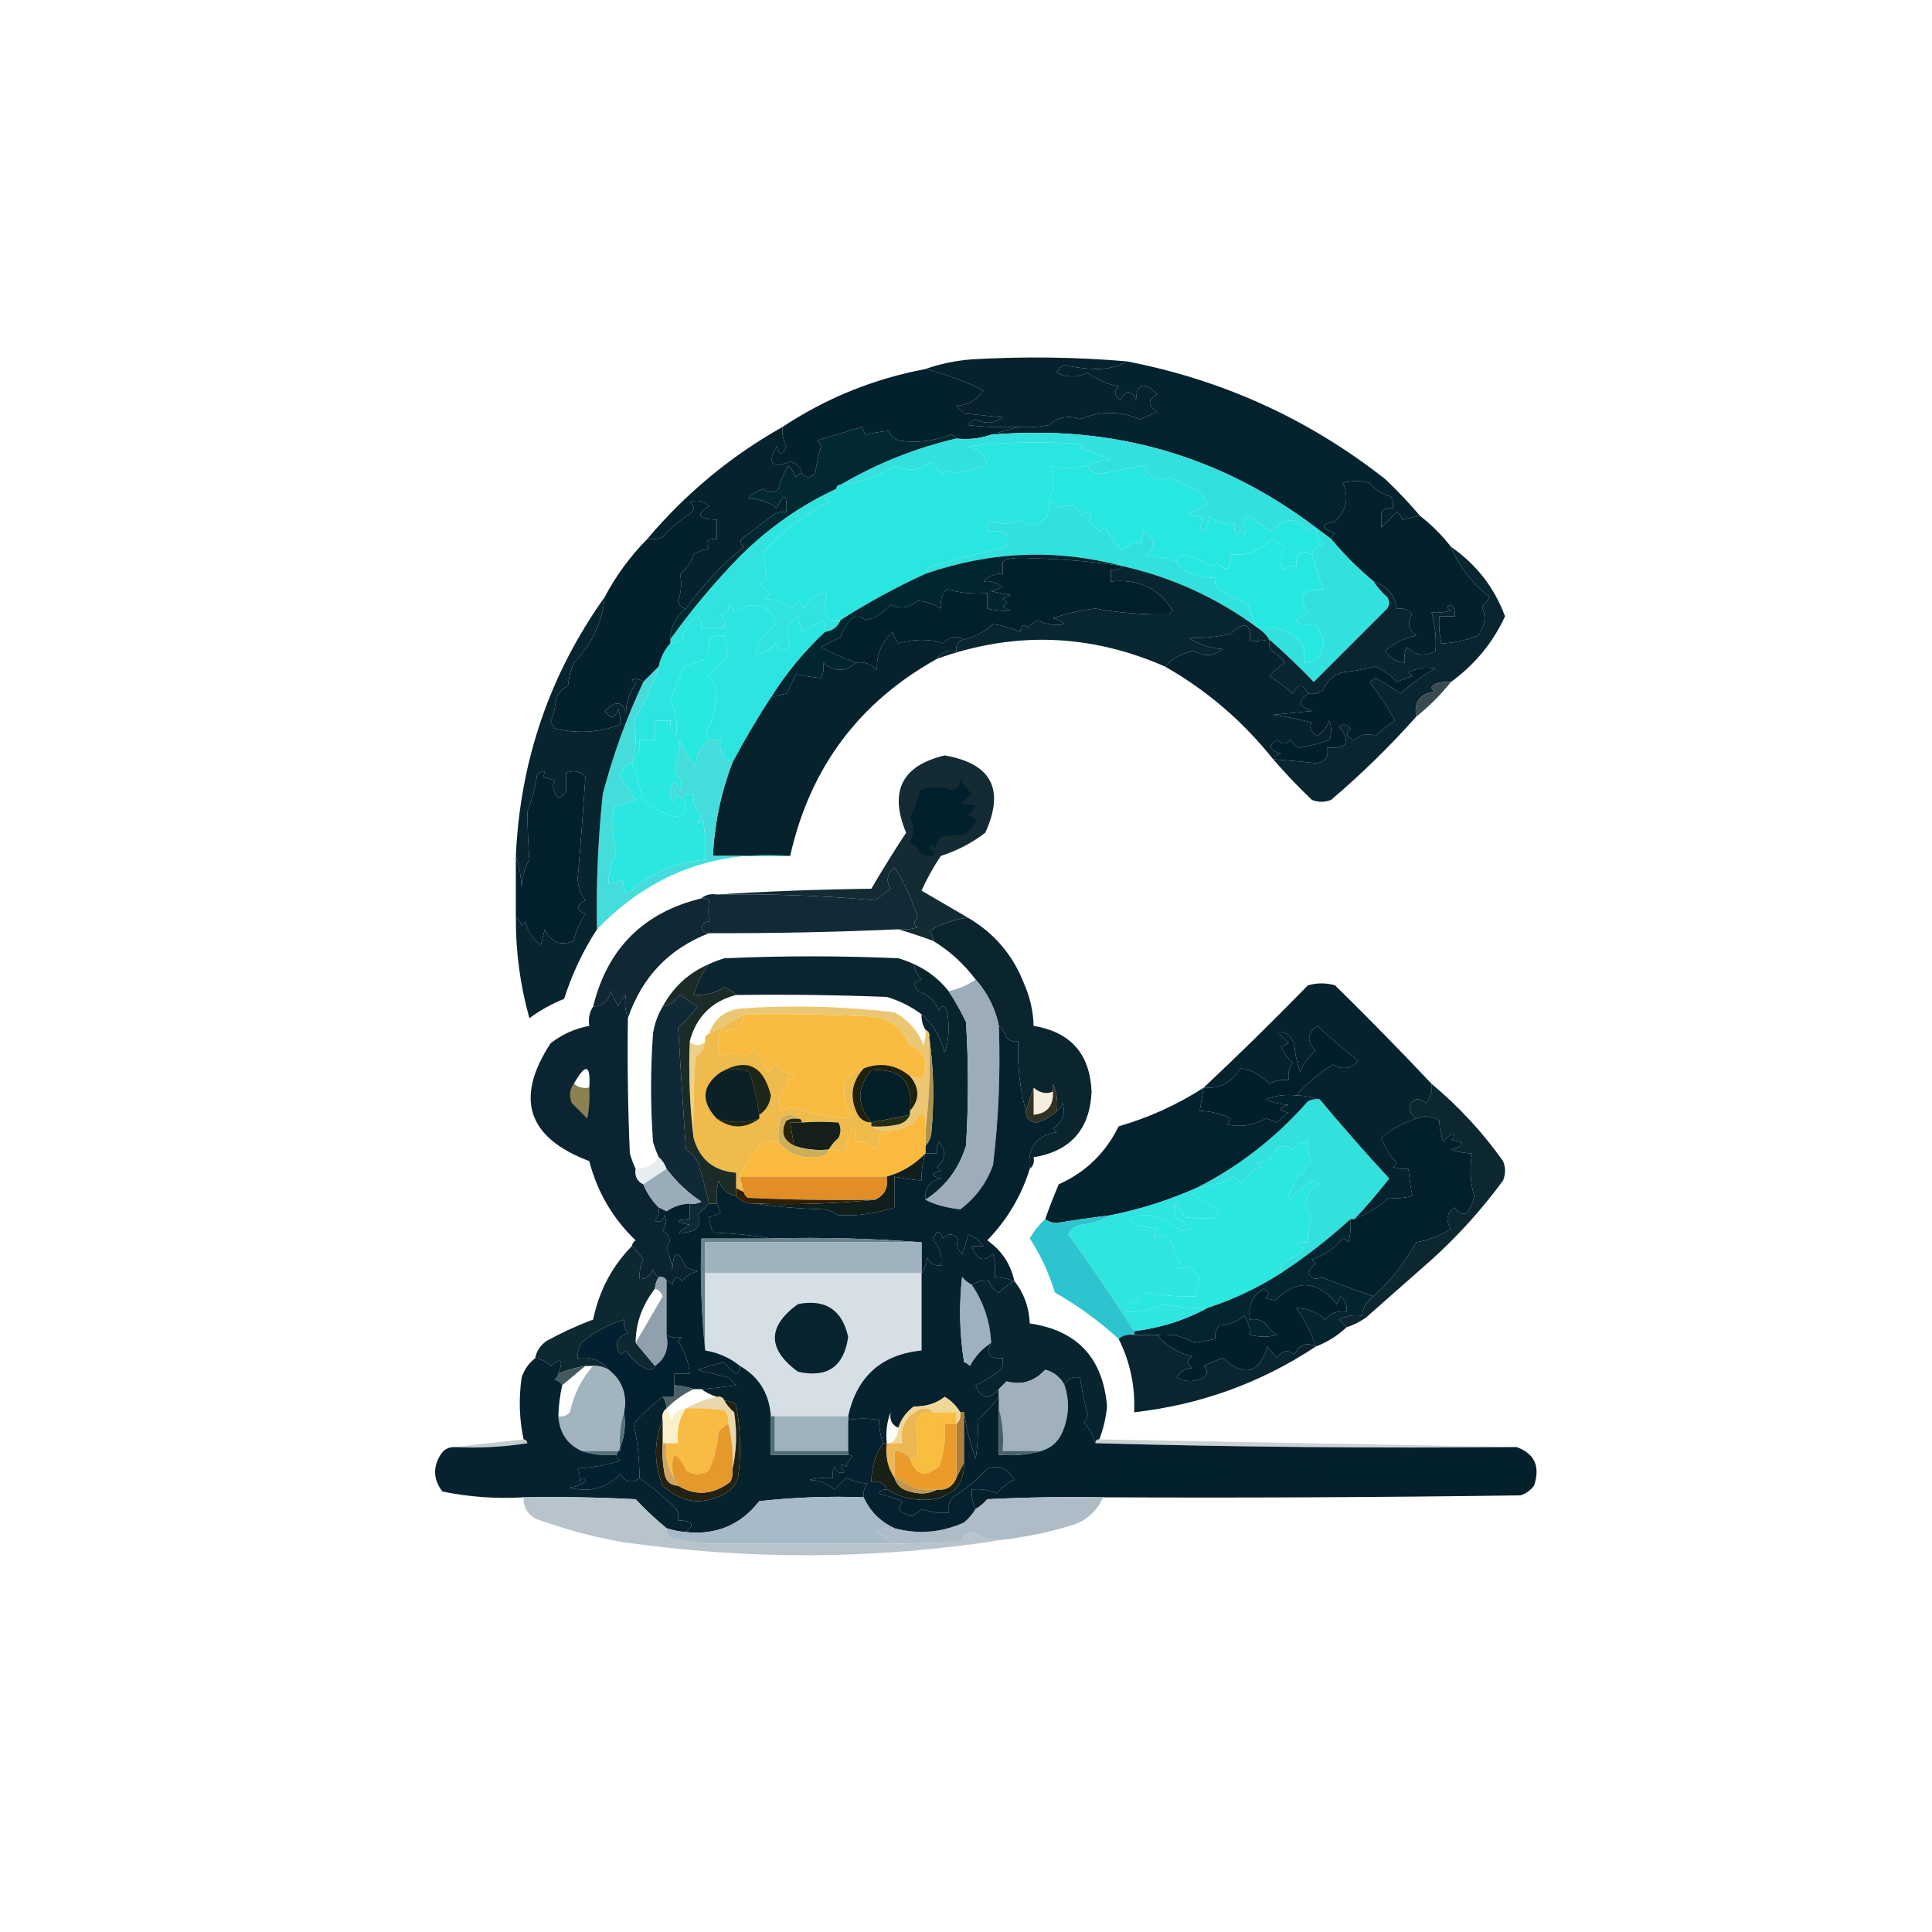 <?xml version="1.0" encoding="UTF-8"?>
<!DOCTYPE svg PUBLIC "-//W3C//DTD SVG 1.1//EN" "http://www.w3.org/Graphics/SVG/1.1/DTD/svg11.dtd">
<svg xmlns="http://www.w3.org/2000/svg" version="1.1" width="500px" height="500px" style="shape-rendering:geometricPrecision; text-rendering:geometricPrecision; image-rendering:optimizeQuality; fill-rule:evenodd; clip-rule:evenodd" xmlns:xlink="http://www.w3.org/1999/xlink">
<g><path style="opacity:1" fill="#03212c" d="M 239.5,95.5 C 244.701,96.844 249.701,98.677 254.5,101C 252.893,103.515 250.56,104.849 247.5,105C 248.167,105.667 248.833,106.333 249.5,107C 252.833,107.333 256.167,107.667 259.5,108C 257.246,109.651 254.912,109.818 252.5,108.5C 251.692,108.808 251.025,109.308 250.5,110C 254.821,110.499 259.154,110.666 263.5,110.5C 261.167,111.167 258.833,111.833 256.5,112.5C 253.713,113.477 250.713,113.81 247.5,113.5C 247.265,112.903 246.765,112.57 246,112.5C 241.619,114.194 237.119,114.694 232.5,114C 231.182,113.306 230.349,112.473 230,111.5C 228.044,111.661 226.044,111.994 224,112.5C 223.667,111.833 223.333,111.167 223,110.5C 219.194,111.657 215.361,112.823 211.5,114C 211.957,114.414 212.291,114.914 212.5,115.5C 211.787,117.776 211.287,120.109 211,122.5C 209.708,123.791 208.542,123.791 207.5,122.5C 207.175,120.868 206.175,119.868 204.5,119.5C 199.657,121.277 198.491,119.944 201,115.5C 201.669,118.028 202.502,118.028 203.5,115.5C 202.691,113.929 202.357,112.262 202.5,110.5C 213.766,103.039 226.099,98.039 239.5,95.5 Z"/></g>
<g><path style="opacity:1" fill="#05222d" d="M 291.5,93.5 C 289.429,94.809 286.929,95.475 284,95.5C 281.111,95.453 278.278,95.12 275.5,94.5C 274.5,94.833 273.833,95.5 273.5,96.5C 276.168,97.738 278.834,97.738 281.5,96.5C 283.875,98.265 286.542,99.432 289.5,100C 288.216,101.297 288.383,102.464 290,103.5C 291.333,100.833 292.667,100.833 294,103.5C 294.204,99.163 296.037,98.663 299.5,102C 296.956,103.563 296.956,105.063 299.5,106.5C 298.009,107.244 296.509,107.91 295,108.5C 289.801,106.303 284.635,106.303 279.5,108.5C 276.654,107.377 273.988,107.877 271.5,110C 268.854,110.497 266.187,110.664 263.5,110.5C 259.154,110.666 254.821,110.499 250.5,110C 251.025,109.308 251.692,108.808 252.5,108.5C 254.912,109.818 257.246,109.651 259.5,108C 256.167,107.667 252.833,107.333 249.5,107C 248.833,106.333 248.167,105.667 247.5,105C 250.56,104.849 252.893,103.515 254.5,101C 249.701,98.677 244.701,96.844 239.5,95.5C 243.264,94.168 247.264,93.335 251.5,93C 264.866,92.222 278.199,92.389 291.5,93.5 Z"/></g>
<g><path style="opacity:1" fill="#05232e" d="M 291.5,93.5 C 316.346,98.258 338.68,108.425 358.5,124C 361.704,127.036 364.704,130.203 367.5,133.5C 366.064,133.755 364.564,134.088 363,134.5C 362.692,133.692 362.192,133.025 361.5,132.5C 360.167,133.833 358.833,135.167 357.5,136.5C 357.568,135.15 357.568,133.816 357.5,132.5C 358.325,131.614 359.325,131.281 360.5,131.5C 360.649,130.448 360.483,129.448 360,128.5C 357.745,127.958 355.912,126.791 354.5,125C 352.167,124.333 349.833,124.333 347.5,125C 349.194,128.604 348.527,131.937 345.5,135C 341.728,135.611 341.728,136.611 345.5,138C 344.944,138.383 344.611,138.883 344.5,139.5C 343.167,138.5 341.833,137.5 340.5,136.5C 315.758,117.817 287.758,109.817 256.5,112.5C 258.833,111.833 261.167,111.167 263.5,110.5C 266.187,110.664 268.854,110.497 271.5,110C 273.988,107.877 276.654,107.377 279.5,108.5C 284.635,106.303 289.801,106.303 295,108.5C 296.509,107.91 298.009,107.244 299.5,106.5C 296.956,105.063 296.956,103.563 299.5,102C 296.037,98.663 294.204,99.163 294,103.5C 292.667,100.833 291.333,100.833 290,103.5C 288.383,102.464 288.216,101.297 289.5,100C 286.542,99.432 283.875,98.265 281.5,96.5C 278.834,97.738 276.168,97.738 273.5,96.5C 273.833,95.5 274.5,94.833 275.5,94.5C 278.278,95.12 281.111,95.453 284,95.5C 286.929,95.475 289.429,94.809 291.5,93.5 Z"/></g>
<g><path style="opacity:1" fill="#022931" d="M 247.5,113.5 C 236.885,115.986 226.885,119.986 217.5,125.5C 216.833,125.5 216.5,125.833 216.5,126.5C 207.176,130.836 198.842,136.67 191.5,144C 184.883,150.772 178.883,157.939 173.5,165.5C 173.54,162.119 174.873,159.452 177.5,157.5C 181.791,151.541 186.791,146.207 192.5,141.5C 191.359,140.575 191.359,139.741 192.5,139C 195.167,137 197.833,135 200.5,133C 201.448,132.517 202.448,132.351 203.5,132.5C 203.775,127.78 202.941,127.446 201,131.5C 198.834,129.879 196.334,129.045 193.5,129C 194.665,127.916 195.998,127.083 197.5,126.5C 198.891,127.645 200.224,127.645 201.5,126.5C 202.035,124.339 202.868,122.339 204,120.5C 204.915,121.328 205.581,122.328 206,123.5C 206.383,122.944 206.883,122.611 207.5,122.5C 208.542,123.791 209.708,123.791 211,122.5C 211.287,120.109 211.787,117.776 212.5,115.5C 212.291,114.914 211.957,114.414 211.5,114C 215.361,112.823 219.194,111.657 223,110.5C 223.333,111.167 223.667,111.833 224,112.5C 226.044,111.994 228.044,111.661 230,111.5C 230.349,112.473 231.182,113.306 232.5,114C 237.119,114.694 241.619,114.194 246,112.5C 246.765,112.57 247.265,112.903 247.5,113.5 Z"/></g>
<g><path style="opacity:1" fill="#06222c" d="M 202.5,110.5 C 202.357,112.262 202.691,113.929 203.5,115.5C 202.502,118.028 201.669,118.028 201,115.5C 198.491,119.944 199.657,121.277 204.5,119.5C 206.175,119.868 207.175,120.868 207.5,122.5C 206.883,122.611 206.383,122.944 206,123.5C 205.581,122.328 204.915,121.328 204,120.5C 202.868,122.339 202.035,124.339 201.5,126.5C 200.224,127.645 198.891,127.645 197.5,126.5C 195.998,127.083 194.665,127.916 193.5,129C 196.334,129.045 198.834,129.879 201,131.5C 202.941,127.446 203.775,127.78 203.5,132.5C 202.448,132.351 201.448,132.517 200.5,133C 197.833,135 195.167,137 192.5,139C 191.359,139.741 191.359,140.575 192.5,141.5C 186.791,146.207 181.791,151.541 177.5,157.5C 176.414,157.38 175.747,156.713 175.5,155.5C 176.337,153.195 176.504,150.862 176,148.5C 177.659,147.183 178.826,145.517 179.5,143.5C 180.729,142.719 182.062,142.219 183.5,142C 182.391,140.187 183.058,139.354 185.5,139.5C 185.5,137.833 185.5,136.167 185.5,134.5C 180.569,134.342 179.903,133.175 183.5,131C 182.07,129.56 180.403,129.226 178.5,130C 179.833,131 179.833,132 178.5,133C 175.872,134.626 173.539,136.626 171.5,139C 170.207,139.49 168.873,139.657 167.5,139.5C 177.467,127.697 189.134,118.03 202.5,110.5 Z"/></g>
<g><path style="opacity:1" fill="#32e0de" d="M 256.5,112.5 C 287.758,109.817 315.758,117.817 340.5,136.5C 339.883,136.611 339.383,136.944 339,137.5C 335.757,133.76 332.423,133.76 329,137.5C 326.965,136.164 324.965,134.83 323,133.5C 322.308,134.025 321.808,134.692 321.5,135.5C 322.326,136.451 322.492,137.451 322,138.5C 321.333,137.167 320.667,137.167 320,138.5C 319.517,137.552 319.351,136.552 319.5,135.5C 316.956,135.896 314.789,135.229 313,133.5C 312.781,134.938 312.281,136.271 311.5,137.5C 311.167,137.333 310.833,137.167 310.5,137C 310.833,136 311.167,135 311.5,134C 310.167,133.667 308.833,133.333 307.5,133C 309.221,132.261 310.887,131.427 312.5,130.5C 312,129.5 311.5,128.5 311,127.5C 308.65,126.439 305.984,125.106 303,123.5C 299.858,124.77 297.525,123.77 296,120.5C 292.658,121.117 288.992,121.784 285,122.5C 283.301,122.613 282.134,121.947 281.5,120.5C 283.292,119.691 285.292,119.191 287.5,119C 284.911,117.803 282.244,116.803 279.5,116C 279.833,115.667 280.167,115.333 280.5,115C 270.483,114.168 260.483,114.334 250.5,115.5C 253.159,116.159 254.826,117.826 255.5,120.5C 252.634,121.208 249.8,121.875 247,122.5C 246.15,121.576 245.15,121.576 244,122.5C 242.779,121.728 241.779,120.728 241,119.5C 238.169,121.766 235.003,122.1 231.5,120.5C 227.256,123.286 222.59,124.952 217.5,125.5C 226.885,119.986 236.885,115.986 247.5,113.5C 250.713,113.81 253.713,113.477 256.5,112.5 Z"/></g>
<g><path style="opacity:1" fill="#28e7e1" d="M 281.5,120.5 C 282.134,121.947 283.301,122.613 285,122.5C 288.992,121.784 292.658,121.117 296,120.5C 297.525,123.77 299.858,124.77 303,123.5C 305.984,125.106 308.65,126.439 311,127.5C 311.5,128.5 312,129.5 312.5,130.5C 310.887,131.427 309.221,132.261 307.5,133C 308.833,133.333 310.167,133.667 311.5,134C 311.167,135 310.833,136 310.5,137C 310.833,137.167 311.167,137.333 311.5,137.5C 312.281,136.271 312.781,134.938 313,133.5C 314.789,135.229 316.956,135.896 319.5,135.5C 319.351,136.552 319.517,137.552 320,138.5C 320.667,137.167 321.333,137.167 322,138.5C 322.492,137.451 322.326,136.451 321.5,135.5C 321.808,134.692 322.308,134.025 323,133.5C 324.965,134.83 326.965,136.164 329,137.5C 332.423,133.76 335.757,133.76 339,137.5C 339.383,136.944 339.883,136.611 340.5,136.5C 340.751,138.17 341.418,139.67 342.5,141C 340.881,141.236 339.881,142.069 339.5,143.5C 336.629,142.014 335.295,143.014 335.5,146.5C 334.178,146.33 333.011,146.663 332,147.5C 331.313,145.432 331.48,143.432 332.5,141.5C 331.372,140.738 330.205,140.071 329,139.5C 326.215,142.487 322.715,143.821 318.5,143.5C 318.719,147.527 317.552,148.194 315,145.5C 314.586,145.957 314.086,146.291 313.5,146.5C 311.278,145.222 308.944,144.222 306.5,143.5C 305.287,143.747 304.62,144.414 304.5,145.5C 301.769,144.305 299.102,143.805 296.5,144C 299.182,141.683 299.015,139.516 296,137.5C 295.517,138.448 295.351,139.448 295.5,140.5C 293.508,140.328 291.842,140.995 290.5,142.5C 288.618,140.758 287.118,138.758 286,136.5C 285.586,136.957 285.086,137.291 284.5,137.5C 283.646,136.478 282.646,135.645 281.5,135C 282.711,134.107 282.711,133.274 281.5,132.5C 280.914,132.709 280.414,133.043 280,133.5C 278.584,130.805 276.584,130.139 274,131.5C 273.292,130.619 272.458,129.953 271.5,129.5C 272.648,126.487 272.814,123.487 272,120.5C 275.068,121.307 278.235,121.307 281.5,120.5 Z"/></g>
<g><path style="opacity:1" fill="#2ae6e0" d="M 281.5,120.5 C 278.235,121.307 275.068,121.307 272,120.5C 272.814,123.487 272.648,126.487 271.5,129.5C 271.657,130.873 271.49,132.207 271,133.5C 268.679,136.212 266.345,136.545 264,134.5C 261.333,135.833 258.667,135.833 256,134.5C 255.517,135.448 255.351,136.448 255.5,137.5C 257.199,137.34 258.866,137.506 260.5,138C 260.64,139.069 260.64,140.236 260.5,141.5C 254.134,143.008 247.801,144.675 241.5,146.5C 240.287,146.747 239.62,147.414 239.5,148.5C 231.913,151.961 224.58,155.961 217.5,160.5C 216.5,160.5 215.5,160.5 214.5,160.5C 213.375,158.179 213.208,155.846 214,153.5C 211.503,153.451 209.503,154.784 208,157.5C 207.309,155.109 206.309,155.109 205,157.5C 202.834,155.879 200.334,155.045 197.5,155C 198.308,154.692 198.975,154.192 199.5,153.5C 198.5,152.833 197.5,152.167 196.5,151.5C 197.025,150.808 197.692,150.308 198.5,150C 198.167,147.667 197.833,145.333 197.5,143C 202.287,137.608 207.954,133.274 214.5,130C 214.167,129.667 213.833,129.333 213.5,129C 215.119,128.764 216.119,127.931 216.5,126.5C 216.5,125.833 216.833,125.5 217.5,125.5C 222.59,124.952 227.256,123.286 231.5,120.5C 235.003,122.1 238.169,121.766 241,119.5C 241.779,120.728 242.779,121.728 244,122.5C 245.15,121.576 246.15,121.576 247,122.5C 249.8,121.875 252.634,121.208 255.5,120.5C 254.826,117.826 253.159,116.159 250.5,115.5C 260.483,114.334 270.483,114.168 280.5,115C 280.167,115.333 279.833,115.667 279.5,116C 282.244,116.803 284.911,117.803 287.5,119C 285.292,119.191 283.292,119.691 281.5,120.5 Z"/></g>
<g><path style="opacity:1" fill="#31e1de" d="M 271.5,129.5 C 272.458,129.953 273.292,130.619 274,131.5C 276.584,130.139 278.584,130.805 280,133.5C 280.414,133.043 280.914,132.709 281.5,132.5C 282.711,133.274 282.711,134.107 281.5,135C 282.646,135.645 283.646,136.478 284.5,137.5C 285.086,137.291 285.586,136.957 286,136.5C 287.118,138.758 288.618,140.758 290.5,142.5C 291.842,140.995 293.508,140.328 295.5,140.5C 295.351,139.448 295.517,138.448 296,137.5C 299.015,139.516 299.182,141.683 296.5,144C 299.102,143.805 301.769,144.305 304.5,145.5C 307.072,148.444 310.406,149.778 314.5,149.5C 314.281,150.675 314.614,151.675 315.5,152.5C 317.894,154.068 320.394,155.401 323,156.5C 323.655,158.628 324.489,160.628 325.5,162.5C 314.977,154.74 303.31,149.406 290.5,146.5C 273.387,141.977 256.387,142.643 239.5,148.5C 239.62,147.414 240.287,146.747 241.5,146.5C 247.801,144.675 254.134,143.008 260.5,141.5C 260.64,140.236 260.64,139.069 260.5,138C 258.866,137.506 257.199,137.34 255.5,137.5C 255.351,136.448 255.517,135.448 256,134.5C 258.667,135.833 261.333,135.833 264,134.5C 266.345,136.545 268.679,136.212 271,133.5C 271.49,132.207 271.657,130.873 271.5,129.5 Z"/></g>
<g><path style="opacity:1" fill="#03202b" d="M 367.5,133.5 C 370.5,135.833 373.167,138.5 375.5,141.5C 377.617,146.636 380.951,150.969 385.5,154.5C 385.023,155.478 384.357,156.311 383.5,157C 384.674,159.515 384.341,162.015 382.5,164.5C 379.246,165.783 376.079,166.449 373,166.5C 372.503,164.19 372.337,161.857 372.5,159.5C 373.833,159.5 375.167,159.5 376.5,159.5C 376.719,158.325 376.386,157.325 375.5,156.5C 374.304,156.846 374.304,157.346 375.5,158C 373.866,158.494 372.199,158.66 370.5,158.5C 371.426,161.87 371.759,165.203 371.5,168.5C 368.679,169.971 366.179,169.637 364,167.5C 363.51,168.793 363.343,170.127 363.5,171.5C 361.394,171.321 359.728,170.321 358.5,168.5C 360.745,166.413 363.412,165.079 366.5,164.5C 364.438,162.908 364.105,161.075 365.5,159C 364.437,157.812 363.103,157.312 361.5,157.5C 360.946,153.945 358.946,151.612 355.5,150.5C 351.5,147.167 347.833,143.5 344.5,139.5C 344.611,138.883 344.944,138.383 345.5,138C 341.728,136.611 341.728,135.611 345.5,135C 348.527,131.937 349.194,128.604 347.5,125C 349.833,124.333 352.167,124.333 354.5,125C 355.912,126.791 357.745,127.958 360,128.5C 360.483,129.448 360.649,130.448 360.5,131.5C 359.325,131.281 358.325,131.614 357.5,132.5C 357.568,133.816 357.568,135.15 357.5,136.5C 358.833,135.167 360.167,133.833 361.5,132.5C 362.192,133.025 362.692,133.692 363,134.5C 364.564,134.088 366.064,133.755 367.5,133.5 Z"/></g>
<g><path style="opacity:1" fill="#32e1de" d="M 340.5,136.5 C 341.833,137.5 343.167,138.5 344.5,139.5C 347.833,143.5 351.5,147.167 355.5,150.5C 356.458,151.962 357.624,153.295 359,154.5C 359.667,155.5 359.667,156.5 359,157.5C 352.667,163.833 346.333,170.167 340,176.5C 336.298,172.63 332.464,168.963 328.5,165.5C 327.694,164.272 326.694,163.272 325.5,162.5C 330.089,161.931 333.922,163.265 337,166.5C 337.494,168.134 337.66,169.801 337.5,171.5C 340.77,171.321 342.437,169.488 342.5,166C 342.122,164.365 341.456,162.865 340.5,161.5C 338.93,161.694 337.43,161.694 336,161.5C 335.833,161.167 335.667,160.833 335.5,160.5C 336.5,159.833 337.5,159.167 338.5,158.5C 335.851,154.425 337.185,152.425 342.5,152.5C 341.486,149.493 340.486,146.493 339.5,143.5C 339.881,142.069 340.881,141.236 342.5,141C 341.418,139.67 340.751,138.17 340.5,136.5 Z"/></g>
<g><path style="opacity:1" fill="#27e8e1" d="M 339.5,143.5 C 340.486,146.493 341.486,149.493 342.5,152.5C 337.185,152.425 335.851,154.425 338.5,158.5C 337.5,159.167 336.5,159.833 335.5,160.5C 335.667,160.833 335.833,161.167 336,161.5C 337.43,161.694 338.93,161.694 340.5,161.5C 341.456,162.865 342.122,164.365 342.5,166C 342.437,169.488 340.77,171.321 337.5,171.5C 337.66,169.801 337.494,168.134 337,166.5C 333.922,163.265 330.089,161.931 325.5,162.5C 324.489,160.628 323.655,158.628 323,156.5C 320.394,155.401 317.894,154.068 315.5,152.5C 314.614,151.675 314.281,150.675 314.5,149.5C 310.406,149.778 307.072,148.444 304.5,145.5C 304.62,144.414 305.287,143.747 306.5,143.5C 308.944,144.222 311.278,145.222 313.5,146.5C 314.086,146.291 314.586,145.957 315,145.5C 317.552,148.194 318.719,147.527 318.5,143.5C 322.715,143.821 326.215,142.487 329,139.5C 330.205,140.071 331.372,140.738 332.5,141.5C 331.48,143.432 331.313,145.432 332,147.5C 333.011,146.663 334.178,146.33 335.5,146.5C 335.295,143.014 336.629,142.014 339.5,143.5 Z"/></g>
<g><path style="opacity:1" fill="#02262f" d="M 290.5,146.5 C 282.891,145.35 275.224,144.683 267.5,144.5C 262.632,144.202 259.965,144.536 259.5,145.5C 259.5,146.5 259.5,147.5 259.5,148.5C 257.516,148.383 255.85,149.05 254.5,150.5C 256.201,150.19 257.868,150.69 259.5,152C 258.5,152.333 257.5,152.667 256.5,153C 258.167,153.333 259.833,153.667 261.5,154C 260.833,154.333 260.167,154.667 259.5,155C 260.833,155.667 260.833,156.333 259.5,157C 260.167,157.333 260.833,157.667 261.5,158C 259.512,158.18 257.512,158.014 255.5,157.5C 255.5,156.167 255.5,154.833 255.5,153.5C 251.894,153.789 248.394,153.456 245,152.5C 243.731,153.905 243.231,155.571 243.5,157.5C 241.419,156.28 239.419,155.614 237.5,155.5C 235.309,157.353 232.975,157.687 230.5,156.5C 228.491,158.795 226.325,160.128 224,160.5C 222.951,159.483 221.784,159.316 220.5,160C 219.13,161.441 218.13,163.108 217.5,165C 215.779,165.739 214.113,166.573 212.5,167.5C 215.081,168.903 218.081,170.236 221.5,171.5C 218.938,173.97 216.105,173.97 213,171.5C 213.263,172.951 213.096,174.284 212.5,175.5C 210.329,175.273 208.162,174.94 206,174.5C 205.261,176.221 204.427,177.887 203.5,179.5C 202.139,179.788 200.806,180.121 199.5,180.5C 203.388,174.27 208.055,168.604 213.5,163.5C 215.404,163.262 216.738,162.262 217.5,160.5C 224.58,155.961 231.913,151.961 239.5,148.5C 256.387,142.643 273.387,141.977 290.5,146.5 Z"/></g>
<g><path style="opacity:1" fill="#01202b" d="M 290.5,146.5 C 289.791,147.404 288.791,147.737 287.5,147.5C 287.5,148.5 287.5,149.5 287.5,150.5C 294.538,149.733 299.871,152.233 303.5,158C 303.167,158.333 302.833,158.667 302.5,159C 296.144,159.128 289.81,158.628 283.5,157.5C 279.716,157.907 276.049,158.741 272.5,160C 273.624,160.249 274.624,160.749 275.5,161.5C 273.236,162.038 270.903,161.704 268.5,160.5C 267.522,160.977 266.689,161.643 266,162.5C 264.984,161.366 264.317,161.699 264,163.5C 261.46,162.457 259.126,161.791 257,161.5C 254.838,163.496 252.338,164.83 249.5,165.5C 247.623,164.375 245.79,164.709 244,166.5C 240.608,165.3 236.775,165.3 232.5,166.5C 231.749,165.624 231.249,164.624 231,163.5C 228.023,166.381 226.689,169.714 227,173.5C 225.556,171.845 223.722,171.178 221.5,171.5C 218.081,170.236 215.081,168.903 212.5,167.5C 214.113,166.573 215.779,165.739 217.5,165C 218.13,163.108 219.13,161.441 220.5,160C 221.784,159.316 222.951,159.483 224,160.5C 226.325,160.128 228.491,158.795 230.5,156.5C 232.975,157.687 235.309,157.353 237.5,155.5C 239.419,155.614 241.419,156.28 243.5,157.5C 243.231,155.571 243.731,153.905 245,152.5C 248.394,153.456 251.894,153.789 255.5,153.5C 255.5,154.833 255.5,156.167 255.5,157.5C 257.512,158.014 259.512,158.18 261.5,158C 260.833,157.667 260.167,157.333 259.5,157C 260.833,156.333 260.833,155.667 259.5,155C 260.167,154.667 260.833,154.333 261.5,154C 259.833,153.667 258.167,153.333 256.5,153C 257.5,152.667 258.5,152.333 259.5,152C 257.868,150.69 256.201,150.19 254.5,150.5C 255.85,149.05 257.516,148.383 259.5,148.5C 259.5,147.5 259.5,146.5 259.5,145.5C 259.965,144.536 262.632,144.202 267.5,144.5C 275.224,144.683 282.891,145.35 290.5,146.5 Z"/></g>
<g><path style="opacity:1" fill="#30e3df" d="M 216.5,126.5 C 216.119,127.931 215.119,128.764 213.5,129C 213.833,129.333 214.167,129.667 214.5,130C 207.954,133.274 202.287,137.608 197.5,143C 197.833,145.333 198.167,147.667 198.5,150C 197.692,150.308 197.025,150.808 196.5,151.5C 197.5,152.167 198.5,152.833 199.5,153.5C 198.975,154.192 198.308,154.692 197.5,155C 200.334,155.045 202.834,155.879 205,157.5C 206.309,155.109 207.309,155.109 208,157.5C 209.503,154.784 211.503,153.451 214,153.5C 213.208,155.846 213.375,158.179 214.5,160.5C 215.5,160.5 216.5,160.5 217.5,160.5C 216.738,162.262 215.404,163.262 213.5,163.5C 213.649,162.448 213.483,161.448 213,160.5C 211.247,161.627 209.413,162.627 207.5,163.5C 207.167,162.167 206.833,160.833 206.5,159.5C 203.778,161.325 203.111,163.658 204.5,166.5C 203.406,168.836 202.073,168.836 200.5,166.5C 199.305,168.297 197.638,169.297 195.5,169.5C 196.088,165.994 197.922,163.327 201,161.5C 198.84,156.203 195.173,155.203 190,158.5C 189.692,157.692 189.192,157.025 188.5,156.5C 188.891,157.718 188.224,158.552 186.5,159C 187.337,160.011 187.67,161.178 187.5,162.5C 185.5,162.5 183.5,162.5 181.5,162.5C 181.719,161.325 181.386,160.325 180.5,159.5C 178.309,160.881 176.976,162.881 176.5,165.5C 175.583,166.127 174.583,166.461 173.5,166.5C 173.5,166.167 173.5,165.833 173.5,165.5C 178.883,157.939 184.883,150.772 191.5,144C 198.842,136.67 207.176,130.836 216.5,126.5 Z"/></g>
<g><path style="opacity:1" fill="#082630" d="M 290.5,146.5 C 303.31,149.406 314.977,154.74 325.5,162.5C 326.694,163.272 327.694,164.272 328.5,165.5C 326.774,165.815 325.107,165.981 323.5,166C 323.766,161.305 322.1,160.638 318.5,164C 314.704,164.924 311.038,165.258 307.5,165C 310.246,166.75 313.246,167.75 316.5,168C 314.173,169.815 311.673,169.982 309,168.5C 305.952,169.001 303.452,170.334 301.5,172.5C 282.11,163.988 262.443,163.322 242.5,170.5C 243.552,168.744 245.219,168.077 247.5,168.5C 247.285,166.821 247.952,165.821 249.5,165.5C 252.338,164.83 254.838,163.496 257,161.5C 259.126,161.791 261.46,162.457 264,163.5C 264.317,161.699 264.984,161.366 266,162.5C 266.689,161.643 267.522,160.977 268.5,160.5C 270.903,161.704 273.236,162.038 275.5,161.5C 274.624,160.749 273.624,160.249 272.5,160C 276.049,158.741 279.716,157.907 283.5,157.5C 289.81,158.628 296.144,159.128 302.5,159C 302.833,158.667 303.167,158.333 303.5,158C 299.871,152.233 294.538,149.733 287.5,150.5C 287.5,149.5 287.5,148.5 287.5,147.5C 288.791,147.737 289.791,147.404 290.5,146.5 Z"/></g>
<g><path style="opacity:1" fill="#09252f" d="M 375.5,141.5 C 382.098,146.087 386.765,152.087 389.5,159.5C 386.365,166.314 381.698,171.98 375.5,176.5C 374.127,176.343 372.793,176.51 371.5,177C 370.167,177.667 370.167,178.333 371.5,179C 367.558,179.376 365.891,181.542 366.5,185.5C 359.671,193.162 352.338,200.329 344.5,207C 342.833,207.667 341.167,207.667 339.5,207C 335.99,203.657 332.657,200.157 329.5,196.5C 333.395,196.777 337.062,197.11 340.5,197.5C 342.915,197.281 343.915,195.948 343.5,193.5C 348.723,193.795 349.723,191.962 346.5,188C 347.635,187.251 348.635,187.417 349.5,188.5C 348.185,189.895 348.519,190.895 350.5,191.5C 352.286,189.979 354.119,189.646 356,190.5C 357.507,188.992 359.173,187.659 361,186.5C 359.162,183.121 356.995,179.787 354.5,176.5C 355,176.167 355.5,175.833 356,175.5C 358.257,176.711 360.424,178.044 362.5,179.5C 365.191,176.982 368.191,174.815 371.5,173C 369.087,172.516 366.754,172.85 364.5,174C 364.833,174.333 365.167,174.667 365.5,175C 364.128,175.402 362.795,175.902 361.5,176.5C 360.092,174.856 358.258,173.522 356,172.5C 353.205,173.185 350.372,173.685 347.5,174C 345.084,174.661 343.418,176.161 342.5,178.5C 341.311,179.429 339.978,179.762 338.5,179.5C 337.238,176.929 335.905,176.929 334.5,179.5C 332.679,177.757 330.679,176.257 328.5,175C 329.685,173.647 331.019,172.48 332.5,171.5C 331.653,170.155 330.487,169.155 329,168.5C 328.517,167.552 328.351,166.552 328.5,165.5C 332.464,168.963 336.298,172.63 340,176.5C 346.333,170.167 352.667,163.833 359,157.5C 359.667,156.5 359.667,155.5 359,154.5C 357.624,153.295 356.458,151.962 355.5,150.5C 358.946,151.612 360.946,153.945 361.5,157.5C 363.103,157.312 364.437,157.812 365.5,159C 364.105,161.075 364.438,162.908 366.5,164.5C 363.412,165.079 360.745,166.413 358.5,168.5C 359.728,170.321 361.394,171.321 363.5,171.5C 363.343,170.127 363.51,168.793 364,167.5C 366.179,169.637 368.679,169.971 371.5,168.5C 371.759,165.203 371.426,161.87 370.5,158.5C 372.199,158.66 373.866,158.494 375.5,158C 374.304,157.346 374.304,156.846 375.5,156.5C 376.386,157.325 376.719,158.325 376.5,159.5C 375.167,159.5 373.833,159.5 372.5,159.5C 372.337,161.857 372.503,164.19 373,166.5C 376.079,166.449 379.246,165.783 382.5,164.5C 384.341,162.015 384.674,159.515 383.5,157C 384.357,156.311 385.023,155.478 385.5,154.5C 380.951,150.969 377.617,146.636 375.5,141.5 Z"/></g>
<g><path style="opacity:1" fill="#02212c" d="M 177.5,157.5 C 174.873,159.452 173.54,162.119 173.5,165.5C 173.5,165.833 173.5,166.167 173.5,166.5C 171.975,168.216 170.975,170.216 170.5,172.5C 169.167,173.833 167.833,175.167 166.5,176.5C 165.577,175.697 164.577,175.53 163.5,176C 163.833,176.333 164.167,176.667 164.5,177C 162.862,179.133 162.029,181.633 162,184.5C 161.105,181.439 159.271,181.272 156.5,184C 158,186.167 159.167,186 160,183.5C 160.49,184.793 160.657,186.127 160.5,187.5C 155.03,189.612 149.363,189.945 143.5,188.5C 143.291,187.914 142.957,187.414 142.5,187C 143.264,184.931 143.764,182.764 144,180.5C 144.667,179.167 145.667,178.167 147,177.5C 147.192,175.423 147.692,173.423 148.5,171.5C 153.192,166.794 155.858,161.127 156.5,154.5C 159.436,148.959 163.103,143.959 167.5,139.5C 168.873,139.657 170.207,139.49 171.5,139C 173.539,136.626 175.872,134.626 178.5,133C 179.833,132 179.833,131 178.5,130C 180.403,129.226 182.07,129.56 183.5,131C 179.903,133.175 180.569,134.342 185.5,134.5C 185.5,136.167 185.5,137.833 185.5,139.5C 183.058,139.354 182.391,140.187 183.5,142C 182.062,142.219 180.729,142.719 179.5,143.5C 178.826,145.517 177.659,147.183 176,148.5C 176.504,150.862 176.337,153.195 175.5,155.5C 175.747,156.713 176.414,157.38 177.5,157.5 Z"/></g>
<g><path style="opacity:1" fill="#2ce5e0" d="M 213.5,163.5 C 208.055,168.604 203.388,174.27 199.5,180.5C 195.901,186.034 192.568,191.701 189.5,197.5C 187.031,196.393 186.031,194.393 186.5,191.5C 185.5,191.5 184.5,191.5 183.5,191.5C 183.389,190.883 183.056,190.383 182.5,190C 184.057,187.212 185.057,184.212 185.5,181C 185.695,178.648 185.028,176.648 183.5,175C 184.667,173.167 186.167,171.667 188,170.5C 188.18,168.512 188.014,166.512 187.5,164.5C 186.127,164.343 184.793,164.51 183.5,165C 183.589,166.716 183.256,168.549 182.5,170.5C 180.659,171.23 178.825,171.897 177,172.5C 175.81,175.346 174.643,178.179 173.5,181C 174.867,184.077 175.367,187.244 175,190.5C 173.812,189.437 173.312,188.103 173.5,186.5C 172.167,186.5 170.833,186.5 169.5,186.5C 169.5,188.167 169.5,189.833 169.5,191.5C 168.167,191.5 166.833,191.5 165.5,191.5C 165.741,193.898 165.074,195.898 163.5,197.5C 164.652,193.835 164.819,190.169 164,186.5C 166.75,182.206 168.917,177.539 170.5,172.5C 170.975,170.216 171.975,168.216 173.5,166.5C 174.583,166.461 175.583,166.127 176.5,165.5C 176.976,162.881 178.309,160.881 180.5,159.5C 181.386,160.325 181.719,161.325 181.5,162.5C 183.5,162.5 185.5,162.5 187.5,162.5C 187.67,161.178 187.337,160.011 186.5,159C 188.224,158.552 188.891,157.718 188.5,156.5C 189.192,157.025 189.692,157.692 190,158.5C 195.173,155.203 198.84,156.203 201,161.5C 197.922,163.327 196.088,165.994 195.5,169.5C 197.638,169.297 199.305,168.297 200.5,166.5C 202.073,168.836 203.406,168.836 204.5,166.5C 203.111,163.658 203.778,161.325 206.5,159.5C 206.833,160.833 207.167,162.167 207.5,163.5C 209.413,162.627 211.247,161.627 213,160.5C 213.483,161.448 213.649,162.448 213.5,163.5 Z"/></g>
<g><path style="opacity:1" fill="#28e8e0" d="M 183.5,191.5 C 181.3,193.262 180.133,195.596 180,198.5C 178.229,196.416 176.896,194.082 176,191.5C 175.782,194.426 175.282,197.26 174.5,200C 176.211,201.133 176.711,202.633 176,204.5C 174.768,201.77 173.935,201.937 173.5,205C 173.594,207.954 174.094,208.121 175,205.5C 175.383,206.056 175.883,206.389 176.5,206.5C 177.686,208.194 177.519,209.861 176,211.5C 172.055,210.968 168.722,209.302 166,206.5C 165.599,203.301 164.766,200.301 163.5,197.5C 165.074,195.898 165.741,193.898 165.5,191.5C 166.833,191.5 168.167,191.5 169.5,191.5C 169.5,189.833 169.5,188.167 169.5,186.5C 170.833,186.5 172.167,186.5 173.5,186.5C 173.312,188.103 173.812,189.437 175,190.5C 175.367,187.244 174.867,184.077 173.5,181C 174.643,178.179 175.81,175.346 177,172.5C 178.825,171.897 180.659,171.23 182.5,170.5C 183.256,168.549 183.589,166.716 183.5,165C 184.793,164.51 186.127,164.343 187.5,164.5C 188.014,166.512 188.18,168.512 188,170.5C 186.167,171.667 184.667,173.167 183.5,175C 185.028,176.648 185.695,178.648 185.5,181C 185.057,184.212 184.057,187.212 182.5,190C 183.056,190.383 183.389,190.883 183.5,191.5 Z"/></g>
<g><path style="opacity:1" fill="#05222d" d="M 249.5,165.5 C 247.952,165.821 247.285,166.821 247.5,168.5C 245.219,168.077 243.552,168.744 242.5,170.5C 222.259,181.756 209.592,198.756 204.5,221.5C 197.833,221.5 191.167,221.5 184.5,221.5C 184.906,213.213 186.573,205.213 189.5,197.5C 192.568,191.701 195.901,186.034 199.5,180.5C 200.806,180.121 202.139,179.788 203.5,179.5C 204.427,177.887 205.261,176.221 206,174.5C 208.162,174.94 210.329,175.273 212.5,175.5C 213.096,174.284 213.263,172.951 213,171.5C 216.105,173.97 218.938,173.97 221.5,171.5C 223.722,171.178 225.556,171.845 227,173.5C 226.689,169.714 228.023,166.381 231,163.5C 231.249,164.624 231.749,165.624 232.5,166.5C 236.775,165.3 240.608,165.3 244,166.5C 245.79,164.709 247.623,164.375 249.5,165.5 Z"/></g>
<g><path style="opacity:1" fill="#05222d" d="M 328.5,165.5 C 328.351,166.552 328.517,167.552 329,168.5C 330.487,169.155 331.653,170.155 332.5,171.5C 331.019,172.48 329.685,173.647 328.5,175C 330.679,176.257 332.679,177.757 334.5,179.5C 335.905,176.929 337.238,176.929 338.5,179.5C 335.825,181.376 336.158,182.876 339.5,184C 336.167,184.333 332.833,184.667 329.5,185C 332.877,185.452 336.211,186.118 339.5,187C 338.742,188.364 339.242,189.531 341,190.5C 342.385,189.449 343.385,188.116 344,186.5C 344.667,188.167 344.667,189.833 344,191.5C 341.583,192.352 339.083,193.019 336.5,193.5C 335.353,193.182 334.519,192.516 334,191.5C 332.887,192.711 331.72,192.711 330.5,191.5C 328.054,192.983 328.388,194.149 331.5,195C 330.584,195.278 329.918,195.778 329.5,196.5C 321.664,186.657 312.33,178.657 301.5,172.5C 303.452,170.334 305.952,169.001 309,168.5C 311.673,169.982 314.173,169.815 316.5,168C 313.246,167.75 310.246,166.75 307.5,165C 311.038,165.258 314.704,164.924 318.5,164C 322.1,160.638 323.766,161.305 323.5,166C 325.107,165.981 326.774,165.815 328.5,165.5 Z"/></g>
<g><path style="opacity:1" fill="#011f2b" d="M 329.5,196.5 C 329.918,195.778 330.584,195.278 331.5,195C 328.388,194.149 328.054,192.983 330.5,191.5C 331.72,192.711 332.887,192.711 334,191.5C 334.519,192.516 335.353,193.182 336.5,193.5C 339.083,193.019 341.583,192.352 344,191.5C 344.667,189.833 344.667,188.167 344,186.5C 343.385,188.116 342.385,189.449 341,190.5C 339.242,189.531 338.742,188.364 339.5,187C 336.211,186.118 332.877,185.452 329.5,185C 332.833,184.667 336.167,184.333 339.5,184C 336.158,182.876 335.825,181.376 338.5,179.5C 339.978,179.762 341.311,179.429 342.5,178.5C 343.418,176.161 345.084,174.661 347.5,174C 350.372,173.685 353.205,173.185 356,172.5C 358.258,173.522 360.092,174.856 361.5,176.5C 362.795,175.902 364.128,175.402 365.5,175C 365.167,174.667 364.833,174.333 364.5,174C 366.754,172.85 369.087,172.516 371.5,173C 368.191,174.815 365.191,176.982 362.5,179.5C 360.424,178.044 358.257,176.711 356,175.5C 355.5,175.833 355,176.167 354.5,176.5C 356.995,179.787 359.162,183.121 361,186.5C 359.173,187.659 357.507,188.992 356,190.5C 354.119,189.646 352.286,189.979 350.5,191.5C 348.519,190.895 348.185,189.895 349.5,188.5C 348.635,187.417 347.635,187.251 346.5,188C 349.723,191.962 348.723,193.795 343.5,193.5C 343.915,195.948 342.915,197.281 340.5,197.5C 337.062,197.11 333.395,196.777 329.5,196.5 Z"/></g>
<g><path style="opacity:1" fill="#394b50" d="M 375.5,176.5 C 372.833,179.833 369.833,182.833 366.5,185.5C 365.891,181.542 367.558,179.376 371.5,179C 370.167,178.333 370.167,177.667 371.5,177C 372.793,176.51 374.127,176.343 375.5,176.5 Z"/></g>
<g><path style="opacity:1" fill="#45dddb" d="M 170.5,172.5 C 168.917,177.539 166.75,182.206 164,186.5C 164.819,190.169 164.652,193.835 163.5,197.5C 161.715,197.926 160.715,199.092 160.5,201C 161.763,202.991 163.097,204.991 164.5,207C 162.457,207.93 160.624,208.43 159,208.5C 158.262,212.71 158.428,216.876 159.5,221C 158.129,223.319 157.462,225.819 157.5,228.5C 158.822,228.67 159.989,228.337 161,227.5C 161.333,228.833 161.667,230.167 162,231.5C 167.748,226.178 174.581,223.178 182.5,222.5C 182.665,219.15 182.498,215.817 182,212.5C 180.334,213.34 180.167,212.84 181.5,211C 179.845,209.556 179.178,207.722 179.5,205.5C 178.209,205.263 177.209,205.596 176.5,206.5C 175.883,206.389 175.383,206.056 175,205.5C 174.094,208.121 173.594,207.954 173.5,205C 173.935,201.937 174.768,201.77 176,204.5C 176.711,202.633 176.211,201.133 174.5,200C 175.282,197.26 175.782,194.426 176,191.5C 176.896,194.082 178.229,196.416 180,198.5C 180.133,195.596 181.3,193.262 183.5,191.5C 184.5,191.5 185.5,191.5 186.5,191.5C 186.031,194.393 187.031,196.393 189.5,197.5C 186.573,205.213 184.906,213.213 184.5,221.5C 191.167,221.5 197.833,221.5 204.5,221.5C 184.924,219.946 168.258,226.28 154.5,240.5C 154.268,228.8 154.768,217.134 156,205.5C 158.618,195.477 162.118,185.81 166.5,176.5C 167.833,175.167 169.167,173.833 170.5,172.5 Z"/></g>
<g><path style="opacity:1" fill="#08252f" d="M 156.5,154.5 C 155.858,161.127 153.192,166.794 148.5,171.5C 147.692,173.423 147.192,175.423 147,177.5C 145.667,178.167 144.667,179.167 144,180.5C 143.764,182.764 143.264,184.931 142.5,187C 142.957,187.414 143.291,187.914 143.5,188.5C 149.363,189.945 155.03,189.612 160.5,187.5C 160.657,186.127 160.49,184.793 160,183.5C 159.167,186 158,186.167 156.5,184C 159.271,181.272 161.105,181.439 162,184.5C 162.029,181.633 162.862,179.133 164.5,177C 164.167,176.667 163.833,176.333 163.5,176C 164.577,175.53 165.577,175.697 166.5,176.5C 162.118,185.81 158.618,195.477 156,205.5C 154.768,217.134 154.268,228.8 154.5,240.5C 150.878,246.08 148.044,252.08 146,258.5C 142.781,259.793 139.781,261.46 137,263.5C 134.632,255.023 133.465,246.357 133.5,237.5C 134.222,237.918 134.722,238.584 135,239.5C 135.333,239.167 135.667,238.833 136,238.5C 136.552,241.047 137.886,243.047 140,244.5C 140.333,243.167 140.667,241.833 141,240.5C 142.673,243.929 145.173,244.929 148.5,243.5C 148.98,240.995 149.98,238.662 151.5,236.5C 148.972,235.483 148.972,234.316 151.5,233C 150.28,231.475 149.613,229.641 149.5,227.5C 150.244,218.8 150.91,209.966 151.5,201C 150.07,199.56 148.403,199.226 146.5,200C 146.5,201.667 146.5,203.333 146.5,205C 145.975,205.692 145.308,206.192 144.5,206.5C 143.138,204.988 142.804,203.488 143.5,202C 142.5,201.667 141.5,201.333 140.5,201C 141.34,199.334 140.84,199.167 139,200.5C 138.545,203.781 137.711,206.948 136.5,210C 136.517,214.154 136.683,218.32 137,222.5C 135.806,224.623 135.14,226.957 135,229.5C 134.817,226.635 134.317,223.969 133.5,221.5C 134.616,196.817 142.282,174.483 156.5,154.5 Z"/></g>
<g><path style="opacity:1" fill="#01202c" d="M 133.5,237.5 C 133.5,232.167 133.5,226.833 133.5,221.5C 134.317,223.969 134.817,226.635 135,229.5C 135.14,226.957 135.806,224.623 137,222.5C 136.683,218.32 136.517,214.154 136.5,210C 137.711,206.948 138.545,203.781 139,200.5C 140.84,199.167 141.34,199.334 140.5,201C 141.5,201.333 142.5,201.667 143.5,202C 142.804,203.488 143.138,204.988 144.5,206.5C 145.308,206.192 145.975,205.692 146.5,205C 146.5,203.333 146.5,201.667 146.5,200C 148.403,199.226 150.07,199.56 151.5,201C 150.91,209.966 150.244,218.8 149.5,227.5C 149.613,229.641 150.28,231.475 151.5,233C 148.972,234.316 148.972,235.483 151.5,236.5C 149.98,238.662 148.98,240.995 148.5,243.5C 145.173,244.929 142.673,243.929 141,240.5C 140.667,241.833 140.333,243.167 140,244.5C 137.886,243.047 136.552,241.047 136,238.5C 135.667,238.833 135.333,239.167 135,239.5C 134.722,238.584 134.222,237.918 133.5,237.5 Z"/></g>
<g><path style="opacity:1" fill="#2be7e0" d="M 163.5,197.5 C 164.766,200.301 165.599,203.301 166,206.5C 168.722,209.302 172.055,210.968 176,211.5C 177.519,209.861 177.686,208.194 176.5,206.5C 177.209,205.596 178.209,205.263 179.5,205.5C 179.178,207.722 179.845,209.556 181.5,211C 180.167,212.84 180.334,213.34 182,212.5C 182.498,215.817 182.665,219.15 182.5,222.5C 174.581,223.178 167.748,226.178 162,231.5C 161.667,230.167 161.333,228.833 161,227.5C 159.989,228.337 158.822,228.67 157.5,228.5C 157.462,225.819 158.129,223.319 159.5,221C 158.428,216.876 158.262,212.71 159,208.5C 160.624,208.43 162.457,207.93 164.5,207C 163.097,204.991 161.763,202.991 160.5,201C 160.715,199.092 161.715,197.926 163.5,197.5 Z"/></g>
<g><path style="opacity:1" fill="#142b34" d="M 250.5,237.5 C 246.917,237.908 243.583,239.075 240.5,241C 241.252,241.671 241.586,242.504 241.5,243.5C 238.443,242.367 235.443,241.367 232.5,240.5C 234.199,240.66 235.866,240.494 237.5,240C 236.359,239.259 236.359,238.425 237.5,237.5C 236.069,232.858 234.069,228.524 231.5,224.5C 229.561,226.122 229.228,227.956 230.5,230C 229.167,231 227.833,232 226.5,233C 212.92,231.779 199.253,231.279 185.5,231.5C 198.66,230.669 211.994,230.169 225.5,230C 228.375,225.083 231.375,220.249 234.5,215.5C 230.053,204.807 233.387,198.14 244.5,195.5C 256.594,197.603 260.094,204.269 255,215.5C 251.562,218.154 247.729,220.154 243.5,221.5C 241.58,224.339 239.913,227.339 238.5,230.5C 242.495,232.831 246.495,235.165 250.5,237.5 Z"/></g>
<g><path style="opacity:1" fill="#01202c" d="M 248.5,201.5 C 249.306,202.868 250.306,204.201 251.5,205.5C 250.5,206.333 249.5,207.167 248.5,208C 250.085,208.085 251.418,208.251 252.5,208.5C 252.023,209.478 251.357,210.311 250.5,211C 252.807,211.354 253.141,212.354 251.5,214C 251.095,214.945 250.428,215.612 249.5,216C 247.343,216.078 245.343,216.245 243.5,216.5C 242.749,217.376 242.249,218.376 242,219.5C 241.346,218.304 240.846,218.304 240.5,219.5C 242.693,221.382 242.027,221.882 238.5,221C 237.833,219.667 236.833,218.667 235.5,218C 236.615,215.899 236.615,213.733 235.5,211.5C 236.743,209.309 237.576,206.976 238,204.5C 240.534,203.48 243.367,203.48 246.5,204.5C 247.919,203.995 248.585,202.995 248.5,201.5 Z"/></g>
<g><path style="opacity:1" fill="#112a36" d="M 232.5,240.5 C 216.177,241.233 199.844,241.566 183.5,241.5C 182.503,241.53 181.836,241.03 181.5,240C 181.892,238.989 182.559,238.489 183.5,238.5C 183.306,236.737 183.306,234.903 183.5,233C 182.906,232.536 182.239,232.369 181.5,232.5C 182.568,231.566 183.901,231.232 185.5,231.5C 199.253,231.279 212.92,231.779 226.5,233C 227.833,232 229.167,231 230.5,230C 229.228,227.956 229.561,226.122 231.5,224.5C 234.069,228.524 236.069,232.858 237.5,237.5C 236.359,238.425 236.359,239.259 237.5,240C 235.866,240.494 234.199,240.66 232.5,240.5 Z"/></g>
<g><path style="opacity:1" fill="#0b252f" d="M 250.5,237.5 C 257.283,241.454 262.116,247.12 265,254.5C 266.562,258.014 267.395,261.681 267.5,265.5C 277.076,267.079 282.076,272.745 282.5,282.5C 282.076,292.255 277.076,297.921 267.5,299.5C 267.737,300.791 267.404,301.791 266.5,302.5C 265.82,297.003 268.154,293.836 273.5,293C 273.167,292.667 272.833,292.333 272.5,292C 275.006,290.484 275.84,288.318 275,285.5C 274.722,286.416 274.222,287.082 273.5,287.5C 273.802,284.941 273.468,282.607 272.5,280.5C 269.345,275.057 267.678,275.39 267.5,281.5C 266.833,283.5 266.167,285.5 265.5,287.5C 263.934,281.616 263.268,275.616 263.5,269.5C 262.325,269.719 261.325,269.386 260.5,268.5C 260.058,267.261 259.391,266.261 258.5,265.5C 257.583,260.999 255.583,256.999 252.5,253.5C 249.431,249.428 245.765,246.094 241.5,243.5C 241.586,242.504 241.252,241.671 240.5,241C 243.583,239.075 246.917,237.908 250.5,237.5 Z M 272.5,280.5 C 272.5,281.167 272.5,281.833 272.5,282.5C 270.836,283.223 269.169,282.89 267.5,281.5C 267.678,275.39 269.345,275.057 272.5,280.5 Z"/></g>
<g><path style="opacity:1" fill="#0f2833" d="M 181.5,232.5 C 182.239,232.369 182.906,232.536 183.5,233C 183.306,234.903 183.306,236.737 183.5,238.5C 182.559,238.489 181.892,238.989 181.5,240C 181.836,241.03 182.503,241.53 183.5,241.5C 173.128,245.54 166.128,252.873 162.5,263.5C 161.744,261.387 161.577,259.387 162,257.5C 161.085,258.328 160.419,259.328 160,260.5C 159.333,259.167 158.667,257.833 158,256.5C 157.568,259.072 156.068,260.406 153.5,260.5C 157.181,245.486 166.514,236.153 181.5,232.5 Z"/></g>
<g><path style="opacity:1" fill="#0a2430" d="M 236.5,249.5 C 236.703,251.044 237.37,252.378 238.5,253.5C 237.833,253.833 237.167,254.167 236.5,254.5C 236.833,255.167 237.167,255.833 237.5,256.5C 240.126,257.293 241.96,258.96 243,261.5C 243.667,260.167 244.333,260.167 245,261.5C 245.825,265.211 245.659,268.878 244.5,272.5C 243.465,268.402 241.465,265.069 238.5,262.5C 235.806,260.486 232.806,258.986 229.5,258C 216.504,257.5 203.504,257.333 190.5,257.5C 189.739,256.609 188.739,255.942 187.5,255.5C 185.028,256.992 182.361,257.658 179.5,257.5C 180.382,254.615 181.716,251.948 183.5,249.5C 184.766,248.91 186.099,248.41 187.5,248C 202.5,247.333 217.5,247.333 232.5,248C 233.901,248.41 235.234,248.91 236.5,249.5 Z"/></g>
<g><path style="opacity:1" fill="#ecc773" d="M 239.5,266.5 C 240.338,266.842 240.672,267.508 240.5,268.5C 240.826,276.684 240.492,284.684 239.5,292.5C 239.712,287.557 238.712,286.89 236.5,290.5C 234.677,291.747 232.677,292.414 230.5,292.5C 228.585,292.784 226.919,292.451 225.5,291.5C 227.857,291.663 230.19,291.497 232.5,291C 233.942,290.623 234.942,289.79 235.5,288.5C 235.5,288.167 235.5,287.833 235.5,287.5C 238.053,284.621 238.053,281.621 235.5,278.5C 236.583,278.539 237.583,278.873 238.5,279.5C 240.496,275.313 239.496,272.313 235.5,270.5C 233.273,265.409 229.273,262.909 223.5,263C 213.172,262.5 202.839,262.334 192.5,262.5C 189.622,264.351 186.622,266.018 183.5,267.5C 184.767,263.743 187.434,261.576 191.5,261C 204.89,260.076 218.223,260.409 231.5,262C 235.039,263.907 237.539,266.74 239,270.5C 239.49,269.207 239.657,267.873 239.5,266.5 Z"/></g>
<g><path style="opacity:1" fill="#05222d" d="M 370.5,280.5 C 370.769,282.429 370.269,284.095 369,285.5C 367.667,284.167 366.333,284.167 365,285.5C 364.516,287.193 365.016,288.527 366.5,289.5C 362.729,290.786 359.729,292.452 357.5,294.5C 358.374,296.969 359.708,299.135 361.5,301C 361.167,301.333 360.833,301.667 360.5,302C 361.793,302.49 363.127,302.657 364.5,302.5C 364.773,305.137 365.106,307.47 365.5,309.5C 363.587,310.051 361.587,310.218 359.5,310C 356.757,312.366 353.757,314.2 350.5,315.5C 353.626,312.2 356.626,308.7 359.5,305C 353.305,298.307 347.305,291.473 341.5,284.5C 339.466,283.875 337.466,283.541 335.5,283.5C 338.101,280.418 341.268,277.751 345,275.5C 347.438,276.966 349.605,276.632 351.5,274.5C 347.864,271.701 344.364,268.701 341,265.5C 338.268,267.244 338.101,269.411 340.5,272C 338.578,273.42 337.245,275.253 336.5,277.5C 335.686,275.234 335.186,272.9 335,270.5C 334.268,268.077 332.768,266.91 330.5,267C 331.5,268 332.5,269 333.5,270C 332.833,270.333 332.167,270.667 331.5,271C 332.257,272.512 333.257,273.846 334.5,275C 333.62,276.356 333.286,277.856 333.5,279.5C 331.738,279.357 330.071,279.691 328.5,280.5C 326.19,278.101 323.69,276.767 321,276.5C 318.855,280.152 315.689,281.818 311.5,281.5C 320.573,272.97 329.573,264.136 338.5,255C 340.833,254.333 343.167,254.333 345.5,255C 354.036,263.368 362.369,271.868 370.5,280.5 Z"/></g>
<g><path style="opacity:1" fill="#fabc40" d="M 192.5,262.5 C 202.839,262.334 213.172,262.5 223.5,263C 229.273,262.909 233.273,265.409 235.5,270.5C 239.496,272.313 240.496,275.313 238.5,279.5C 237.583,278.873 236.583,278.539 235.5,278.5C 231.899,275.509 227.899,274.843 223.5,276.5C 219.972,277.378 218.306,279.712 218.5,283.5C 218.716,285.384 219.383,287.051 220.5,288.5C 220,288.833 219.5,289.167 219,289.5C 214.02,289.055 209.187,288.055 204.5,286.5C 203.833,286.833 203.167,287.167 202.5,287.5C 201.386,286.277 201.219,284.944 202,283.5C 203.117,282.051 203.784,280.384 204,278.5C 204.654,279.696 205.154,279.696 205.5,278.5C 203.668,277.752 202.001,276.752 200.5,275.5C 199.808,276.025 199.308,276.692 199,277.5C 197.577,275.655 196.41,273.655 195.5,271.5C 194.452,272.383 193.285,273.05 192,273.5C 190.144,272.264 188.311,272.264 186.5,273.5C 185.637,271.229 185.637,268.895 186.5,266.5C 189.969,267.113 191.969,265.779 192.5,262.5 Z"/></g>
<g><path style="opacity:1" fill="#07242d" d="M 236.5,249.5 C 240.082,251.12 243.082,253.453 245.5,256.5C 247.172,259.022 248.672,261.688 250,264.5C 250.667,275.167 250.667,285.833 250,296.5C 248.193,302.453 244.693,307.119 239.5,310.5C 239.241,307.52 240.574,305.687 243.5,305C 240.833,304.333 240.833,303.667 243.5,303C 243.167,302.667 242.833,302.333 242.5,302C 244.787,299.952 244.954,297.785 243,295.5C 242.517,296.448 242.351,297.448 242.5,298.5C 241.5,298.5 240.5,298.5 239.5,298.5C 239.5,297.833 239.5,297.167 239.5,296.5C 240.268,295.737 240.768,294.737 241,293.5C 241.823,284.99 241.657,276.656 240.5,268.5C 240.672,267.508 240.338,266.842 239.5,266.5C 238.766,265.292 238.433,263.959 238.5,262.5C 241.465,265.069 243.465,268.402 244.5,272.5C 245.659,268.878 245.825,265.211 245,261.5C 244.333,260.167 243.667,260.167 243,261.5C 241.96,258.96 240.126,257.293 237.5,256.5C 237.167,255.833 236.833,255.167 236.5,254.5C 237.167,254.167 237.833,253.833 238.5,253.5C 237.37,252.378 236.703,251.044 236.5,249.5 Z"/></g>
<g><path style="opacity:1" fill="#ebd288" d="M 178.5,269.5 C 179.833,270.833 181.167,270.833 182.5,269.5C 182.315,271.196 181.481,272.529 180,273.5C 179.5,280.492 179.334,287.492 179.5,294.5C 178.507,286.35 178.174,278.017 178.5,269.5 Z"/></g>
<g><path style="opacity:1" fill="#efbb4d" d="M 192.5,262.5 C 191.969,265.779 189.969,267.113 186.5,266.5C 185.637,268.895 185.637,271.229 186.5,273.5C 188.311,272.264 190.144,272.264 192,273.5C 193.285,273.05 194.452,272.383 195.5,271.5C 196.41,273.655 197.577,275.655 199,277.5C 199.308,276.692 199.808,276.025 200.5,275.5C 202.001,276.752 203.668,277.752 205.5,278.5C 205.154,279.696 204.654,279.696 204,278.5C 203.784,280.384 203.117,282.051 202,283.5C 201.219,284.944 201.386,286.277 202.5,287.5C 203.167,287.167 203.833,286.833 204.5,286.5C 209.187,288.055 214.02,289.055 219,289.5C 219.5,289.167 220,288.833 220.5,288.5C 219.383,287.051 218.716,285.384 218.5,283.5C 218.306,279.712 219.972,277.378 223.5,276.5C 220.284,280.132 219.784,284.132 222,288.5C 222.816,289.823 223.983,290.489 225.5,290.5C 225.5,290.833 225.5,291.167 225.5,291.5C 226.919,292.451 228.585,292.784 230.5,292.5C 229.791,293.404 228.791,293.737 227.5,293.5C 227.762,294.978 227.429,296.311 226.5,297.5C 225.15,296.05 223.484,295.383 221.5,295.5C 221.762,294.022 221.429,292.689 220.5,291.5C 219.833,293.833 219.167,296.167 218.5,298.5C 217.264,297.754 215.93,297.421 214.5,297.5C 215.122,296.373 215.955,295.373 217,294.5C 217.667,293.167 217.667,291.833 217,290.5C 213.775,290.283 210.609,290.283 207.5,290.5C 207.5,289.833 207.167,289.5 206.5,289.5C 205.116,288.199 203.616,288.199 202,289.5C 201.505,291.473 201.338,293.473 201.5,295.5C 199.712,295.215 198.045,295.548 196.5,296.5C 194.364,298.949 192.697,301.616 191.5,304.5C 191.833,305.833 192.167,307.167 192.5,308.5C 191.833,308.167 191.167,307.833 190.5,307.5C 190.5,306.167 190.5,304.833 190.5,303.5C 184.729,303.061 181.062,300.061 179.5,294.5C 179.334,287.492 179.5,280.492 180,273.5C 181.481,272.529 182.315,271.196 182.5,269.5C 182.328,268.508 182.662,267.842 183.5,267.5C 186.622,266.018 189.622,264.351 192.5,262.5 Z"/></g>
<g><path style="opacity:1" fill="#20210b" d="M 235.5,278.5 C 238.053,281.621 238.053,284.621 235.5,287.5C 236.386,279.887 233.053,276.387 225.5,277C 221.686,281.461 221.686,285.961 225.5,290.5C 223.983,290.489 222.816,289.823 222,288.5C 219.784,284.132 220.284,280.132 223.5,276.5C 227.899,274.843 231.899,275.509 235.5,278.5 Z"/></g>
<g><path style="opacity:1" fill="#1d2719" d="M 196.5,288.5 C 195.972,284.788 195.138,281.121 194,277.5C 191.541,276.351 189.041,276.351 186.5,277.5C 193.2,273.676 197.534,275.676 199.5,283.5C 199.243,285.692 198.243,287.359 196.5,288.5 Z"/></g>
<g><path style="opacity:1" fill="#ad934f" d="M 240.5,268.5 C 241.657,276.656 241.823,284.99 241,293.5C 240.768,294.737 240.268,295.737 239.5,296.5C 239.5,295.167 239.5,293.833 239.5,292.5C 240.492,284.684 240.826,276.684 240.5,268.5 Z"/></g>
<g><path style="opacity:1" fill="#011f2a" d="M 335.5,283.5 C 332.753,283.187 330.086,283.52 327.5,284.5C 329.423,285.308 331.423,285.808 333.5,286C 330.833,286.667 330.833,287.333 333.5,288C 332.354,288.645 331.354,289.478 330.5,290.5C 329.554,290.013 328.554,289.68 327.5,289.5C 324.349,291.289 321.016,291.789 317.5,291C 317.957,290.586 318.291,290.086 318.5,289.5C 315.988,288.205 313.321,287.539 310.5,287.5C 310.833,285.5 311.167,283.5 311.5,281.5C 315.689,281.818 318.855,280.152 321,276.5C 323.69,276.767 326.19,278.101 328.5,280.5C 330.071,279.691 331.738,279.357 333.5,279.5C 333.286,277.856 333.62,276.356 334.5,275C 333.257,273.846 332.257,272.512 331.5,271C 332.167,270.667 332.833,270.333 333.5,270C 332.5,269 331.5,268 330.5,267C 332.768,266.91 334.268,268.077 335,270.5C 335.186,272.9 335.686,275.234 336.5,277.5C 337.245,275.253 338.578,273.42 340.5,272C 338.101,269.411 338.268,267.244 341,265.5C 344.364,268.701 347.864,271.701 351.5,274.5C 349.605,276.632 347.438,276.966 345,275.5C 341.268,277.751 338.101,280.418 335.5,283.5 Z"/></g>
<g><path style="opacity:0.943" fill="#242516" d="M 272.5,280.5 C 273.468,282.607 273.802,284.941 273.5,287.5C 272.089,288.908 270.423,289.908 268.5,290.5C 266.484,290.484 265.484,289.484 265.5,287.5C 266.167,285.5 266.833,283.5 267.5,281.5C 267.5,283.833 267.5,286.167 267.5,288.5C 271.009,288.192 272.676,286.192 272.5,282.5C 272.5,281.833 272.5,281.167 272.5,280.5 Z"/></g>
<g><path style="opacity:0.184" fill="#ca9f51" d="M 267.5,281.5 C 269.169,282.89 270.836,283.223 272.5,282.5C 272.676,286.192 271.009,288.192 267.5,288.5C 267.5,286.167 267.5,283.833 267.5,281.5 Z"/></g>
<g><path style="opacity:1" fill="#0b2027" d="M 196.5,288.5 C 196.5,288.833 196.5,289.167 196.5,289.5C 192.85,290.675 189.183,290.675 185.5,289.5C 181.307,284.991 181.64,280.991 186.5,277.5C 189.041,276.351 191.541,276.351 194,277.5C 195.138,281.121 195.972,284.788 196.5,288.5 Z"/></g>
<g><path style="opacity:1" fill="#051f29" d="M 235.5,287.5 C 235.5,287.833 235.5,288.167 235.5,288.5C 232.167,289.167 228.833,289.833 225.5,290.5C 221.686,285.961 221.686,281.461 225.5,277C 233.053,276.387 236.386,279.887 235.5,287.5 Z"/></g>
<g><path style="opacity:1" fill="#9cacb9" d="M 252.5,253.5 C 255.583,256.999 257.583,260.999 258.5,265.5C 258.938,277.576 258.438,289.576 257,301.5C 255.324,306.178 252.491,310.011 248.5,313C 244.791,312.539 241.791,311.706 239.5,310.5C 244.693,307.119 248.193,302.453 250,296.5C 250.667,285.833 250.667,275.167 250,264.5C 248.672,261.688 247.172,259.022 245.5,256.5C 248.096,255.945 250.429,254.945 252.5,253.5 Z"/></g>
<g><path style="opacity:1" fill="#262d16" d="M 235.5,288.5 C 234.942,289.79 233.942,290.623 232.5,291C 230.19,291.497 227.857,291.663 225.5,291.5C 225.5,291.167 225.5,290.833 225.5,290.5C 228.833,289.833 232.167,289.167 235.5,288.5 Z"/></g>
<g><path style="opacity:1" fill="#20260b" d="M 185.5,289.5 C 189.183,290.675 192.85,290.675 196.5,289.5C 192.833,292.167 189.167,292.167 185.5,289.5 Z"/></g>
<g><path style="opacity:1" fill="#2b2407" d="M 206.5,289.5 C 207.167,289.5 207.5,289.833 207.5,290.5C 206.5,290.5 205.5,290.5 204.5,290.5C 204.833,292.5 205.167,294.5 205.5,296.5C 202.59,295.027 201.923,292.86 203.5,290C 204.448,289.517 205.448,289.351 206.5,289.5 Z"/></g>
<g><path style="opacity:1" fill="#0f2936" d="M 183.5,311.5 C 182.548,312.452 181.548,313.452 180.5,314.5C 181.471,315.962 181.138,317.295 179.5,318.5C 174.912,319.823 174.578,319.323 178.5,317C 174.551,316.193 174.551,315.693 178.5,315.5C 178.5,314.167 178.5,312.833 178.5,311.5C 179.552,311.649 180.552,311.483 181.5,311C 177.973,308.638 174.973,305.804 172.5,302.5C 172.068,301.29 171.401,300.29 170.5,299.5C 169.91,298.234 169.41,296.901 169,295.5C 168.333,286.167 168.333,276.833 169,267.5C 169.379,264.97 170.213,262.637 171.5,260.5C 173.377,260.1 174.877,259.1 176,257.5C 177.5,258.5 179,259.5 180.5,260.5C 178.973,262.553 177.307,264.387 175.5,266C 176.133,276.483 176.8,286.983 177.5,297.5C 178.719,298.263 179.719,299.263 180.5,300.5C 181.708,304.122 182.708,307.789 183.5,311.5 Z"/></g>
<g><path style="opacity:1" fill="#151f1c" d="M 214.5,297.5 C 211.287,297.81 208.287,297.477 205.5,296.5C 205.167,294.5 204.833,292.5 204.5,290.5C 205.5,290.5 206.5,290.5 207.5,290.5C 210.609,290.283 213.775,290.283 217,290.5C 217.667,291.833 217.667,293.167 217,294.5C 215.955,295.373 215.122,296.373 214.5,297.5 Z"/></g>
<g><path style="opacity:1" fill="#cdaf5b" d="M 206.5,289.5 C 205.448,289.351 204.448,289.517 203.5,290C 201.923,292.86 202.59,295.027 205.5,296.5C 208.287,297.477 211.287,297.81 214.5,297.5C 214.389,298.117 214.056,298.617 213.5,299C 208.643,300.407 204.643,299.24 201.5,295.5C 201.338,293.473 201.505,291.473 202,289.5C 203.616,288.199 205.116,288.199 206.5,289.5 Z"/></g>
<g><path style="opacity:1" fill="#faba3f" d="M 239.5,292.5 C 239.5,293.833 239.5,295.167 239.5,296.5C 239.5,297.167 239.5,297.833 239.5,298.5C 236.67,301.433 233.337,303.433 229.5,304.5C 216.833,304.5 204.167,304.5 191.5,304.5C 192.697,301.616 194.364,298.949 196.5,296.5C 198.045,295.548 199.712,295.215 201.5,295.5C 204.643,299.24 208.643,300.407 213.5,299C 214.056,298.617 214.389,298.117 214.5,297.5C 215.93,297.421 217.264,297.754 218.5,298.5C 219.167,296.167 219.833,293.833 220.5,291.5C 221.429,292.689 221.762,294.022 221.5,295.5C 223.484,295.383 225.15,296.05 226.5,297.5C 227.429,296.311 227.762,294.978 227.5,293.5C 228.791,293.737 229.791,293.404 230.5,292.5C 232.677,292.414 234.677,291.747 236.5,290.5C 238.712,286.89 239.712,287.557 239.5,292.5 Z"/></g>
<g><path style="opacity:1" fill="#0d2730" d="M 370.5,280.5 C 377.536,286.369 383.703,293.036 389,300.5C 389.667,302.167 389.667,303.833 389,305.5C 383.545,312.956 377.378,319.79 370.5,326C 364.833,331 359.167,336 353.5,341C 351.922,342.094 350.255,342.928 348.5,343.5C 347.909,342.849 347.243,342.182 346.5,341.5C 348.396,340.534 350.396,340.201 352.5,340.5C 352.721,338.336 353.721,336.67 355.5,335.5C 359.836,331.481 363.503,326.815 366.5,321.5C 369.786,320.96 372.786,319.794 375.5,318C 374.01,315.8 374.343,313.966 376.5,312.5C 377.258,313.811 378.258,314.311 379.5,314C 380.573,312.687 381.24,311.187 381.5,309.5C 380.456,305.824 380.289,302.157 381,298.5C 379.27,298.491 377.437,298.158 375.5,297.5C 379.361,296.402 379.361,295.569 375.5,295C 376.696,294.346 376.696,293.846 375.5,293.5C 374.833,294.167 374.167,294.833 373.5,295.5C 372.842,293.563 372.509,291.73 372.5,290C 370.452,288.759 368.452,288.592 366.5,289.5C 365.016,288.527 364.516,287.193 365,285.5C 366.333,284.167 367.667,284.167 369,285.5C 370.269,284.095 370.769,282.429 370.5,280.5 Z"/></g>
<g><path style="opacity:1" fill="#0b2431" d="M 162.5,263.5 C 162.333,275.171 162.5,286.838 163,298.5C 163.41,299.901 163.91,301.234 164.5,302.5C 164.229,304.38 164.896,305.713 166.5,306.5C 167.415,308.754 168.748,310.754 170.5,312.5C 170.67,313.822 170.337,314.989 169.5,316C 170.744,316.456 171.577,315.956 172,314.5C 172.595,315.899 172.428,317.232 171.5,318.5C 173.475,319.749 173.809,321.249 172.5,323C 173.249,324.734 173.749,326.567 174,328.5C 174.294,323.441 175.461,323.274 177.5,328C 178.5,328.333 179.5,328.667 180.5,329C 178.924,329.44 177.59,330.273 176.5,331.5C 175.158,330.098 174.324,330.431 174,332.5C 173.617,331.944 173.117,331.611 172.5,331.5C 172.158,330.662 171.492,330.328 170.5,330.5C 169.778,330.082 169.278,329.416 169,328.5C 168.28,330.255 167.113,331.089 165.5,331C 165.366,329.455 165.7,327.788 166.5,326C 165.629,324.636 164.629,323.47 163.5,322.5C 163.611,321.883 163.944,321.383 164.5,321C 158.581,315.335 154.581,308.501 152.5,300.5C 136.485,294.443 133.152,284.276 142.5,270C 145.48,267.676 148.813,266.176 152.5,265.5C 152.216,263.585 152.549,261.919 153.5,260.5C 156.068,260.406 157.568,259.072 158,256.5C 158.667,257.833 159.333,259.167 160,260.5C 160.419,259.328 161.085,258.328 162,257.5C 161.577,259.387 161.744,261.387 162.5,263.5 Z M 152.5,281.5 C 150.901,281.768 149.568,281.434 148.5,280.5C 151.565,275.069 152.898,275.402 152.5,281.5 Z"/></g>
<g><path style="opacity:0.647" fill="#d0b367" d="M 148.5,280.5 C 149.568,281.434 150.901,281.768 152.5,281.5C 152.664,284.187 152.497,286.854 152,289.5C 150.667,288.167 149.333,286.833 148,285.5C 147.22,283.613 147.387,281.946 148.5,280.5 Z"/></g>
<g><path style="opacity:1" fill="#2ae7e0" d="M 331.5,329.5 C 325.554,333.306 319.221,336.306 312.5,338.5C 308.625,338.644 304.792,338.31 301,337.5C 297.993,338.979 294.826,339.646 291.5,339.5C 291.119,337.058 291.786,336.391 293.5,337.5C 294.281,336.263 295.281,335.263 296.5,334.5C 300.712,335.277 305.045,335.611 309.5,335.5C 309.519,333.94 309.852,332.44 310.5,331C 309.681,329.681 308.681,328.515 307.5,327.5C 306.549,328.326 305.549,328.492 304.5,328C 304.833,327.667 305.167,327.333 305.5,327C 304.598,324.798 303.598,322.632 302.5,320.5C 301.28,319.289 300.113,319.289 299,320.5C 298.383,319.551 298.549,318.718 299.5,318C 297.5,317.667 295.5,317.333 293.5,317C 293.043,316.586 292.709,316.086 292.5,315.5C 294.765,314.353 297.098,314.186 299.5,315C 301.675,316.181 303.842,317.348 306,318.5C 306.833,318.333 307.667,318.167 308.5,318C 307.335,316.916 306.002,316.083 304.5,315.5C 303.216,310.355 303.882,310.188 306.5,315C 317.76,316.218 318.427,314.218 308.5,309C 309.056,308.617 309.389,308.117 309.5,307.5C 312.875,307.218 316.042,306.218 319,304.5C 319.95,305.022 320.784,305.689 321.5,306.5C 322.418,304.161 324.084,302.661 326.5,302C 325.833,301.667 325.167,301.333 324.5,301C 327.501,301.094 329.501,299.761 330.5,297C 331.899,296.405 333.232,296.572 334.5,297.5C 335.524,296.147 336.857,295.48 338.5,295.5C 338.357,297.262 338.691,298.929 339.5,300.5C 338.273,301.59 337.44,302.924 337,304.5C 336.667,304.167 336.333,303.833 336,303.5C 335.546,305.536 334.713,307.37 333.5,309C 333.667,309.5 333.833,310 334,310.5C 335.473,308.315 337.473,306.649 340,305.5C 340.5,305.833 341,306.167 341.5,306.5C 337.586,308.765 336.919,311.598 339.5,315C 338.713,317.099 338.38,319.266 338.5,321.5C 335.402,321.413 335.068,321.913 337.5,323C 336.012,324.717 334.179,325.884 332,326.5C 331.517,327.448 331.351,328.448 331.5,329.5 Z"/></g>
<g><path style="opacity:1" fill="#32e0dc" d="M 341.5,284.5 C 347.305,291.473 353.305,298.307 359.5,305C 356.626,308.7 353.626,312.2 350.5,315.5C 350.167,315.5 349.833,315.5 349.5,315.5C 343.862,320.65 337.862,325.317 331.5,329.5C 331.351,328.448 331.517,327.448 332,326.5C 334.179,325.884 336.012,324.717 337.5,323C 335.068,321.913 335.402,321.413 338.5,321.5C 338.38,319.266 338.713,317.099 339.5,315C 336.919,311.598 337.586,308.765 341.5,306.5C 341,306.167 340.5,305.833 340,305.5C 337.473,306.649 335.473,308.315 334,310.5C 333.833,310 333.667,309.5 333.5,309C 334.713,307.37 335.546,305.536 336,303.5C 336.333,303.833 336.667,304.167 337,304.5C 337.44,302.924 338.273,301.59 339.5,300.5C 338.691,298.929 338.357,297.262 338.5,295.5C 336.857,295.48 335.524,296.147 334.5,297.5C 333.232,296.572 331.899,296.405 330.5,297C 329.501,299.761 327.501,301.094 324.5,301C 325.167,301.333 325.833,301.667 326.5,302C 324.084,302.661 322.418,304.161 321.5,306.5C 320.784,305.689 319.95,305.022 319,304.5C 316.042,306.218 312.875,307.218 309.5,307.5C 320.508,301.965 330.175,294.465 338.5,285C 339.448,284.517 340.448,284.351 341.5,284.5 Z"/></g>
<g><path style="opacity:0.761" fill="#dfe8ee" d="M 170.5,299.5 C 171.401,300.29 172.068,301.29 172.5,302.5C 170.537,303.82 168.537,305.154 166.5,306.5C 164.896,305.713 164.229,304.38 164.5,302.5C 167.089,302.539 169.089,301.539 170.5,299.5 Z"/></g>
<g><path style="opacity:1" fill="#e18e26" d="M 191.5,304.5 C 204.167,304.5 216.833,304.5 229.5,304.5C 229.975,307.313 228.975,309.313 226.5,310.5C 215.495,310.667 204.495,310.5 193.5,310C 192.944,309.617 192.611,309.117 192.5,308.5C 192.167,307.167 191.833,305.833 191.5,304.5 Z"/></g>
<g><path style="opacity:1" fill="#03222d" d="M 311.5,281.5 C 311.167,283.5 310.833,285.5 310.5,287.5C 313.321,287.539 315.988,288.205 318.5,289.5C 318.291,290.086 317.957,290.586 317.5,291C 321.016,291.789 324.349,291.289 327.5,289.5C 328.554,289.68 329.554,290.013 330.5,290.5C 331.354,289.478 332.354,288.645 333.5,288C 330.833,287.333 330.833,286.667 333.5,286C 331.423,285.808 329.423,285.308 327.5,284.5C 330.086,283.52 332.753,283.187 335.5,283.5C 337.466,283.541 339.466,283.875 341.5,284.5C 340.448,284.351 339.448,284.517 338.5,285C 330.175,294.465 320.508,301.965 309.5,307.5C 302.434,310.633 295.101,312.966 287.5,314.5C 282.83,315.072 278.163,315.739 273.5,316.5C 272.274,316.48 271.274,316.147 270.5,315.5C 271.562,312.484 272.729,309.484 274,306.5C 280.946,303.388 286.113,298.388 289.5,291.5C 297.392,289.217 304.726,285.884 311.5,281.5 Z"/></g>
<g><path style="opacity:1" fill="#1b2b28" d="M 183.5,249.5 C 181.716,251.948 180.382,254.615 179.5,257.5C 182.361,257.658 185.028,256.992 187.5,255.5C 188.739,255.942 189.739,256.609 190.5,257.5C 184.196,259.137 180.196,263.137 178.5,269.5C 178.174,278.017 178.507,286.35 179.5,294.5C 181.062,300.061 184.729,303.061 190.5,303.5C 190.5,304.833 190.5,306.167 190.5,307.5C 190.5,308.167 190.5,308.833 190.5,309.5C 188.248,309.084 186.748,307.751 186,305.5C 185.505,307.473 185.338,309.473 185.5,311.5C 184.833,311.5 184.167,311.5 183.5,311.5C 182.708,307.789 181.708,304.122 180.5,300.5C 179.719,299.263 178.719,298.263 177.5,297.5C 176.8,286.983 176.133,276.483 175.5,266C 177.307,264.387 178.973,262.553 180.5,260.5C 179,259.5 177.5,258.5 176,257.5C 174.877,259.1 173.377,260.1 171.5,260.5C 174.243,255.422 178.243,251.755 183.5,249.5 Z"/></g>
<g><path style="opacity:1" fill="#9bacb9" d="M 172.5,302.5 C 174.973,305.804 177.973,308.638 181.5,311C 180.552,311.483 179.552,311.649 178.5,311.5C 176.323,311.586 174.323,312.253 172.5,313.5C 171.817,313.137 171.15,312.804 170.5,312.5C 168.748,310.754 167.415,308.754 166.5,306.5C 168.537,305.154 170.537,303.82 172.5,302.5 Z"/></g>
<g><path style="opacity:1" fill="#01202b" d="M 355.5,335.5 C 350.898,333.942 346.398,332.275 342,330.5C 340.757,331.336 339.59,331.003 338.5,329.5C 338.977,328.522 339.643,327.689 340.5,327C 340.167,326.667 339.833,326.333 339.5,326C 342.692,324.906 345.358,323.073 347.5,320.5C 348.086,320.709 348.586,321.043 349,321.5C 349.495,319.527 349.662,317.527 349.5,315.5C 349.833,315.5 350.167,315.5 350.5,315.5C 353.757,314.2 356.757,312.366 359.5,310C 361.587,310.218 363.587,310.051 365.5,309.5C 365.106,307.47 364.773,305.137 364.5,302.5C 363.127,302.657 361.793,302.49 360.5,302C 360.833,301.667 361.167,301.333 361.5,301C 359.708,299.135 358.374,296.969 357.5,294.5C 359.729,292.452 362.729,290.786 366.5,289.5C 368.452,288.592 370.452,288.759 372.5,290C 372.509,291.73 372.842,293.563 373.5,295.5C 374.167,294.833 374.833,294.167 375.5,293.5C 376.696,293.846 376.696,294.346 375.5,295C 379.361,295.569 379.361,296.402 375.5,297.5C 377.437,298.158 379.27,298.491 381,298.5C 380.289,302.157 380.456,305.824 381.5,309.5C 381.24,311.187 380.573,312.687 379.5,314C 378.258,314.311 377.258,313.811 376.5,312.5C 374.343,313.966 374.01,315.8 375.5,318C 372.786,319.794 369.786,320.96 366.5,321.5C 363.503,326.815 359.836,331.481 355.5,335.5 Z"/></g>
<g><path style="opacity:1" fill="#101f1e" d="M 239.5,298.5 C 238.781,300.764 238.448,303.097 238.5,305.5C 236.139,305.326 233.806,304.993 231.5,304.5C 231.5,307.167 231.5,309.833 231.5,312.5C 226.605,314.082 221.771,314.748 217,314.5C 215.933,313.809 214.766,313.309 213.5,313C 207.319,312.828 201.319,312.328 195.5,311.5C 206.014,311.828 216.347,311.494 226.5,310.5C 228.975,309.313 229.975,307.313 229.5,304.5C 233.337,303.433 236.67,301.433 239.5,298.5 Z"/></g>
<g><path style="opacity:1" fill="#05212e" d="M 258.5,265.5 C 259.391,266.261 260.058,267.261 260.5,268.5C 261.325,269.386 262.325,269.719 263.5,269.5C 263.268,275.616 263.934,281.616 265.5,287.5C 265.484,289.484 266.484,290.484 268.5,290.5C 270.423,289.908 272.089,288.908 273.5,287.5C 274.222,287.082 274.722,286.416 275,285.5C 275.84,288.318 275.006,290.484 272.5,292C 272.833,292.333 273.167,292.667 273.5,293C 268.154,293.836 265.82,297.003 266.5,302.5C 264.314,309.526 260.647,315.693 255.5,321C 259.219,323.612 261.552,327.112 262.5,331.5C 260.883,330.962 259.216,330.629 257.5,330.5C 257.662,328.473 257.495,326.473 257,324.5C 254.619,326.766 252.785,326.099 251.5,322.5C 252.5,322.5 253.5,322.5 254.5,322.5C 253.564,321.026 252.23,320.026 250.5,319.5C 250.26,320.837 249.76,322.503 249,324.5C 247.716,323.428 247.383,322.095 248,320.5C 246.667,319.167 245.333,319.167 244,320.5C 243.195,318.099 242.362,318.266 241.5,321C 243.229,322.789 243.896,324.956 243.5,327.5C 241.876,327.64 240.71,326.973 240,325.5C 239.79,327.058 239.29,328.391 238.5,329.5C 238.5,326.833 238.5,324.167 238.5,321.5C 225.677,320.505 212.677,320.171 199.5,320.5C 194.684,319.674 189.684,319.174 184.5,319C 183.949,317.602 183.616,316.268 183.5,315C 184.5,314.667 185.5,314.333 186.5,314C 186.116,313.049 185.783,312.216 185.5,311.5C 185.338,309.473 185.505,307.473 186,305.5C 186.748,307.751 188.248,309.084 190.5,309.5C 191.82,310.942 193.486,311.608 195.5,311.5C 201.319,312.328 207.319,312.828 213.5,313C 214.766,313.309 215.933,313.809 217,314.5C 221.771,314.748 226.605,314.082 231.5,312.5C 231.5,309.833 231.5,307.167 231.5,304.5C 233.806,304.993 236.139,305.326 238.5,305.5C 238.448,303.097 238.781,300.764 239.5,298.5C 240.5,298.5 241.5,298.5 242.5,298.5C 242.351,297.448 242.517,296.448 243,295.5C 244.954,297.785 244.787,299.952 242.5,302C 242.833,302.333 243.167,302.667 243.5,303C 240.833,303.667 240.833,304.333 243.5,305C 240.574,305.687 239.241,307.52 239.5,310.5C 241.791,311.706 244.791,312.539 248.5,313C 252.491,310.011 255.324,306.178 257,301.5C 258.438,289.576 258.938,277.576 258.5,265.5 Z"/></g>
<g><path style="opacity:1" fill="#311f01" d="M 190.5,307.5 C 191.167,307.833 191.833,308.167 192.5,308.5C 192.611,309.117 192.944,309.617 193.5,310C 204.495,310.5 215.495,310.667 226.5,310.5C 216.347,311.494 206.014,311.828 195.5,311.5C 193.486,311.608 191.82,310.942 190.5,309.5C 190.5,308.833 190.5,308.167 190.5,307.5 Z"/></g>
<g><path style="opacity:1" fill="#6a8289" d="M 199.5,320.5 C 212.677,320.171 225.677,320.505 238.5,321.5C 219.833,321.5 201.167,321.5 182.5,321.5C 182.5,324.167 182.5,326.833 182.5,329.5C 182.5,336.167 182.5,342.833 182.5,349.5C 181.506,340.014 181.173,330.348 181.5,320.5C 187.5,320.5 193.5,320.5 199.5,320.5 Z"/></g>
<g><path style="opacity:1" fill="#a0b2be" d="M 238.5,321.5 C 238.5,324.167 238.5,326.833 238.5,329.5C 219.833,329.5 201.167,329.5 182.5,329.5C 182.5,326.833 182.5,324.167 182.5,321.5C 201.167,321.5 219.833,321.5 238.5,321.5 Z"/></g>
<g><path style="opacity:1" fill="#03252f" d="M 349.5,315.5 C 349.662,317.527 349.495,319.527 349,321.5C 348.586,321.043 348.086,320.709 347.5,320.5C 345.358,323.073 342.692,324.906 339.5,326C 339.833,326.333 340.167,326.667 340.5,327C 339.643,327.689 338.977,328.522 338.5,329.5C 339.59,331.003 340.757,331.336 342,330.5C 346.398,332.275 350.898,333.942 355.5,335.5C 353.721,336.67 352.721,338.336 352.5,340.5C 350.396,340.201 348.396,340.534 346.5,341.5C 347.243,342.182 347.909,342.849 348.5,343.5C 346.178,345.664 343.511,347.331 340.5,348.5C 339.514,345.191 337.847,341.858 335.5,338.5C 338.374,338.623 340.874,339.623 343,341.5C 344.401,339.808 346.234,339.141 348.5,339.5C 348.688,337.897 348.188,336.563 347,335.5C 346.667,336.167 346.333,336.833 346,337.5C 340.963,331.323 335.629,330.989 330,336.5C 329.167,336.333 328.333,336.167 327.5,336C 328.654,335.086 328.487,334.253 327,333.5C 324.056,335.372 322.889,338.039 323.5,341.5C 324.978,341.238 326.311,341.571 327.5,342.5C 328.263,343.719 329.263,344.719 330.5,345.5C 328.282,346.057 325.949,346.057 323.5,345.5C 323.509,343.692 323.009,342.025 322,340.5C 320.214,342.099 318.047,342.933 315.5,343C 314.663,344.011 314.33,345.178 314.5,346.5C 312.403,346.997 310.57,347.33 309,347.5C 306.096,345.773 302.93,345.107 299.5,345.5C 297.5,345.5 295.5,345.5 293.5,345.5C 293.5,345.167 293.5,344.833 293.5,344.5C 300.296,343.678 306.629,341.678 312.5,338.5C 319.221,336.306 325.554,333.306 331.5,329.5C 337.862,325.317 343.862,320.65 349.5,315.5 Z"/></g>
<g><path style="opacity:1" fill="#0e2831" d="M 163.5,322.5 C 164.629,323.47 165.629,324.636 166.5,326C 165.7,327.788 165.366,329.455 165.5,331C 167.113,331.089 168.28,330.255 169,328.5C 169.278,329.416 169.778,330.082 170.5,330.5C 169.89,331.391 169.557,332.391 169.5,333.5C 166.179,337.809 164.512,342.476 164.5,347.5C 166.196,349.525 167.863,351.525 169.5,353.5C 169.265,354.097 168.765,354.43 168,354.5C 165.403,353.571 163.403,351.904 162,349.5C 161.586,349.957 161.086,350.291 160.5,350.5C 158.95,347.871 159.616,346.037 162.5,345C 161.663,343.989 161.33,342.822 161.5,341.5C 157.447,342.744 153.78,344.744 150.5,347.5C 149.754,348.736 149.421,350.07 149.5,351.5C 152.917,351.023 155.584,352.023 157.5,354.5C 156.292,353.766 154.959,353.433 153.5,353.5C 152.833,353.5 152.167,353.5 151.5,353.5C 149.071,353.884 146.737,354.551 144.5,355.5C 145.878,351.862 145.211,351.195 142.5,353.5C 141.378,352.37 140.044,351.703 138.5,351.5C 138.859,349.629 139.859,348.129 141.5,347C 145.385,344.874 149.385,343.04 153.5,341.5C 155.03,334.102 158.363,327.769 163.5,322.5 Z"/></g>
<g><path style="opacity:1" fill="#d6dfe5" d="M 182.5,329.5 C 201.167,329.5 219.833,329.5 238.5,329.5C 238.5,336.167 238.5,342.833 238.5,349.5C 228.105,350.559 221.772,356.225 219.5,366.5C 213.167,366.5 206.833,366.5 200.5,366.5C 200.167,366.5 199.833,366.5 199.5,366.5C 199.086,360.653 196.419,356.319 191.5,353.5C 188.947,351.416 185.947,350.083 182.5,349.5C 182.5,342.833 182.5,336.167 182.5,329.5 Z"/></g>
<g><path style="opacity:1" fill="#06222f" d="M 262.5,331.5 C 261.132,332.306 259.799,333.306 258.5,334.5C 257.201,333.91 256.368,332.91 256,331.5C 254.612,331.214 253.112,331.548 251.5,332.5C 250.542,332.047 249.708,331.381 249,330.5C 248.169,337.856 248.335,345.189 249.5,352.5C 250.086,352.709 250.586,353.043 251,353.5C 252.331,351.004 254.164,349.004 256.5,347.5C 255.014,350.371 256.014,351.705 259.5,351.5C 259.649,352.552 259.483,353.552 259,354.5C 256.96,356.041 254.793,357.374 252.5,358.5C 253.941,362.133 255.941,362.466 258.5,359.5C 258.5,360.167 258.5,360.833 258.5,361.5C 256.907,363.658 255.074,365.658 253,367.5C 253.187,370.889 253.021,374.222 252.5,377.5C 251.069,373.506 250.069,369.506 249.5,365.5C 249.167,365.5 248.833,365.5 248.5,365.5C 247.5,363.833 246.167,362.5 244.5,361.5C 238.845,358.936 234.178,360.27 230.5,365.5C 229.527,367.948 229.194,370.615 229.5,373.5C 229.167,373.5 228.833,373.5 228.5,373.5C 227.85,371.565 227.517,369.565 227.5,367.5C 224.661,367.031 221.995,367.031 219.5,367.5C 219.5,367.167 219.5,366.833 219.5,366.5C 221.772,356.225 228.105,350.559 238.5,349.5C 238.5,342.833 238.5,336.167 238.5,329.5C 239.29,328.391 239.79,327.058 240,325.5C 240.71,326.973 241.876,327.64 243.5,327.5C 243.896,324.956 243.229,322.789 241.5,321C 242.362,318.266 243.195,318.099 244,320.5C 245.333,319.167 246.667,319.167 248,320.5C 247.383,322.095 247.716,323.428 249,324.5C 249.76,322.503 250.26,320.837 250.5,319.5C 252.23,320.026 253.564,321.026 254.5,322.5C 253.5,322.5 252.5,322.5 251.5,322.5C 252.785,326.099 254.619,326.766 257,324.5C 257.495,326.473 257.662,328.473 257.5,330.5C 259.216,330.629 260.883,330.962 262.5,331.5 Z M 244.5,361.5 C 242.342,363.22 239.675,364.053 236.5,364C 234.536,365.451 233.203,367.284 232.5,369.5C 230.824,368.817 230.157,367.483 230.5,365.5C 234.178,360.27 238.845,358.936 244.5,361.5 Z"/></g>
<g><path style="opacity:1" fill="#2ee5df" d="M 309.5,307.5 C 309.389,308.117 309.056,308.617 308.5,309C 318.427,314.218 317.76,316.218 306.5,315C 303.882,310.188 303.216,310.355 304.5,315.5C 306.002,316.083 307.335,316.916 308.5,318C 307.667,318.167 306.833,318.333 306,318.5C 303.842,317.348 301.675,316.181 299.5,315C 297.098,314.186 294.765,314.353 292.5,315.5C 292.709,316.086 293.043,316.586 293.5,317C 295.5,317.333 297.5,317.667 299.5,318C 298.549,318.718 298.383,319.551 299,320.5C 300.113,319.289 301.28,319.289 302.5,320.5C 303.598,322.632 304.598,324.798 305.5,327C 305.167,327.333 304.833,327.667 304.5,328C 305.549,328.492 306.549,328.326 307.5,327.5C 308.681,328.515 309.681,329.681 310.5,331C 309.852,332.44 309.519,333.94 309.5,335.5C 305.045,335.611 300.712,335.277 296.5,334.5C 295.281,335.263 294.281,336.263 293.5,337.5C 291.786,336.391 291.119,337.058 291.5,339.5C 294.826,339.646 297.993,338.979 301,337.5C 304.792,338.31 308.625,338.644 312.5,338.5C 306.629,341.678 300.296,343.678 293.5,344.5C 288.092,336.026 282.425,327.692 276.5,319.5C 277.09,318.201 278.09,317.368 279.5,317C 282.457,316.721 285.123,315.887 287.5,314.5C 295.101,312.966 302.434,310.633 309.5,307.5 Z"/></g>
<g><path style="opacity:1" fill="#2cc4ce" d="M 287.5,314.5 C 285.123,315.887 282.457,316.721 279.5,317C 278.09,317.368 277.09,318.201 276.5,319.5C 282.425,327.692 288.092,336.026 293.5,344.5C 293.5,344.833 293.5,345.167 293.5,345.5C 291.901,345.232 290.568,345.566 289.5,346.5C 284.472,341.898 278.972,337.898 273,334.5C 271.503,329.501 269.336,324.835 266.5,320.5C 267.612,318.581 268.946,316.914 270.5,315.5C 271.274,316.147 272.274,316.48 273.5,316.5C 278.163,315.739 282.83,315.072 287.5,314.5 Z"/></g>
<g><path style="opacity:1" fill="#07232e" d="M 206.5,337.5 C 213.62,336.126 217.953,338.959 219.5,346C 218.429,353.692 214.096,356.692 206.5,355C 198.556,349.131 198.556,343.297 206.5,337.5 Z"/></g>
<g><path style="opacity:1" fill="#90a1ad" d="M 170.5,330.5 C 171.492,330.328 172.158,330.662 172.5,331.5C 172.5,336.167 172.5,340.833 172.5,345.5C 173.171,348.986 172.171,351.653 169.5,353.5C 167.863,351.525 166.196,349.525 164.5,347.5C 166.807,343.563 169.14,339.563 171.5,335.5C 171.145,334.478 170.478,333.811 169.5,333.5C 169.557,332.391 169.89,331.391 170.5,330.5 Z"/></g>
<g><path style="opacity:1" fill="#011f2b" d="M 340.5,348.5 C 338.122,347.259 336.289,347.926 335,350.5C 333.249,349.191 331.749,349.525 330.5,351.5C 329.667,350.5 328.833,349.5 328,348.5C 325.867,355.469 322.034,356.469 316.5,351.5C 314.775,352.015 313.108,352.682 311.5,353.5C 312.59,354.609 312.59,355.609 311.5,356.5C 309.161,357.724 306.828,357.724 304.5,356.5C 305.381,355.029 306.714,354.196 308.5,354C 307.167,353 307.167,352 308.5,351C 304.847,350.17 301.847,348.337 299.5,345.5C 302.93,345.107 306.096,345.773 309,347.5C 310.57,347.33 312.403,346.997 314.5,346.5C 314.33,345.178 314.663,344.011 315.5,343C 318.047,342.933 320.214,342.099 322,340.5C 323.009,342.025 323.509,343.692 323.5,345.5C 325.949,346.057 328.282,346.057 330.5,345.5C 329.263,344.719 328.263,343.719 327.5,342.5C 326.311,341.571 324.978,341.238 323.5,341.5C 322.889,338.039 324.056,335.372 327,333.5C 328.487,334.253 328.654,335.086 327.5,336C 328.333,336.167 329.167,336.333 330,336.5C 335.629,330.989 340.963,331.323 346,337.5C 346.333,336.833 346.667,336.167 347,335.5C 348.188,336.563 348.688,337.897 348.5,339.5C 346.234,339.141 344.401,339.808 343,341.5C 340.874,339.623 338.374,338.623 335.5,338.5C 337.847,341.858 339.514,345.191 340.5,348.5 Z"/></g>
<g><path style="opacity:1" fill="#9eb1be" d="M 251.5,332.5 C 254.565,337.027 256.231,342.027 256.5,347.5C 254.164,349.004 252.331,351.004 251,353.5C 250.586,353.043 250.086,352.709 249.5,352.5C 248.335,345.189 248.169,337.856 249,330.5C 249.708,331.381 250.542,332.047 251.5,332.5 Z"/></g>
<g><path style="opacity:1" fill="#08242e" d="M 262.5,331.5 C 265,334.66 266.333,338.327 266.5,342.5C 278.809,344.312 285.475,351.478 286.5,364C 286.218,366.96 285.551,369.793 284.5,372.5C 283.833,372.5 283.5,372.833 283.5,373.5C 282.869,371.552 281.869,369.719 280.5,368C 281.022,367.439 281.355,366.772 281.5,366C 280.639,362.863 279.973,359.697 279.5,356.5C 277.517,356.157 276.183,356.824 275.5,358.5C 274.441,356.445 272.775,355.111 270.5,354.5C 266.326,352.734 262.992,353.734 260.5,357.5C 259.833,358.167 259.167,358.833 258.5,359.5C 255.941,362.466 253.941,362.133 252.5,358.5C 254.793,357.374 256.96,356.041 259,354.5C 259.483,353.552 259.649,352.552 259.5,351.5C 256.014,351.705 255.014,350.371 256.5,347.5C 256.231,342.027 254.565,337.027 251.5,332.5C 253.112,331.548 254.612,331.214 256,331.5C 256.368,332.91 257.201,333.91 258.5,334.5C 259.799,333.306 261.132,332.306 262.5,331.5 Z M 270.5,354.5 C 267.645,357.567 264.311,358.567 260.5,357.5C 262.992,353.734 266.326,352.734 270.5,354.5 Z"/></g>
<g><path style="opacity:1" fill="#0a252f" d="M 293.5,345.5 C 295.5,345.5 297.5,345.5 299.5,345.5C 301.847,348.337 304.847,350.17 308.5,351C 307.167,352 307.167,353 308.5,354C 306.714,354.196 305.381,355.029 304.5,356.5C 306.828,357.724 309.161,357.724 311.5,356.5C 312.59,355.609 312.59,354.609 311.5,353.5C 313.108,352.682 314.775,352.015 316.5,351.5C 322.034,356.469 325.867,355.469 328,348.5C 328.833,349.5 329.667,350.5 330.5,351.5C 331.749,349.525 333.249,349.191 335,350.5C 336.289,347.926 338.122,347.259 340.5,348.5C 326.288,357.906 310.622,363.573 293.5,365.5C 293.822,358.803 292.488,352.47 289.5,346.5C 290.568,345.566 291.901,345.232 293.5,345.5 Z"/></g>
<g><path style="opacity:1" fill="#04202b" d="M 178.5,311.5 C 178.5,312.833 178.5,314.167 178.5,315.5C 174.551,315.693 174.551,316.193 178.5,317C 174.578,319.323 174.912,319.823 179.5,318.5C 181.138,317.295 181.471,315.962 180.5,314.5C 181.548,313.452 182.548,312.452 183.5,311.5C 184.167,311.5 184.833,311.5 185.5,311.5C 185.783,312.216 186.116,313.049 186.5,314C 185.5,314.333 184.5,314.667 183.5,315C 183.616,316.268 183.949,317.602 184.5,319C 189.684,319.174 194.684,319.674 199.5,320.5C 193.5,320.5 187.5,320.5 181.5,320.5C 181.173,330.348 181.506,340.014 182.5,349.5C 185.947,350.083 188.947,351.416 191.5,353.5C 191.631,354.376 191.298,355.043 190.5,355.5C 189.281,354.737 188.281,353.737 187.5,352.5C 185.146,353.06 182.813,353.727 180.5,354.5C 183.167,355.167 185.833,355.833 188.5,356.5C 189.167,357.167 189.833,357.833 190.5,358.5C 187.458,358.941 184.458,359.275 181.5,359.5C 180.833,359.5 180.167,359.5 179.5,359.5C 177.883,358.962 176.216,358.629 174.5,358.5C 174.5,357.5 174.5,356.5 174.5,355.5C 175.833,355.5 177.167,355.5 178.5,355.5C 178.196,352.421 177.196,349.587 175.5,347C 175.833,346.667 176.167,346.333 176.5,346C 175.041,346.355 173.707,346.189 172.5,345.5C 172.5,340.833 172.5,336.167 172.5,331.5C 173.117,331.611 173.617,331.944 174,332.5C 174.324,330.431 175.158,330.098 176.5,331.5C 177.59,330.273 178.924,329.44 180.5,329C 179.5,328.667 178.5,328.333 177.5,328C 175.461,323.274 174.294,323.441 174,328.5C 173.749,326.567 173.249,324.734 172.5,323C 173.809,321.249 173.475,319.749 171.5,318.5C 172.428,317.232 172.595,315.899 172,314.5C 171.577,315.956 170.744,316.456 169.5,316C 170.337,314.989 170.67,313.822 170.5,312.5C 171.15,312.804 171.817,313.137 172.5,313.5C 174.323,312.253 176.323,311.586 178.5,311.5 Z"/></g>
<g><path style="opacity:1" fill="#44585d" d="M 151.5,353.5 C 149.525,355.137 147.525,356.804 145.5,358.5C 145.082,357.778 144.416,357.278 143.5,357C 144.056,356.617 144.389,356.117 144.5,355.5C 146.737,354.551 149.071,353.884 151.5,353.5 Z"/></g>
<g><path style="opacity:1" fill="#4c6068" d="M 174.5,358.5 C 176.216,358.629 177.883,358.962 179.5,359.5C 176.933,360.717 174.6,362.384 172.5,364.5C 172.443,363.391 172.11,362.391 171.5,361.5C 172.5,361.5 173.5,361.5 174.5,361.5C 174.5,360.5 174.5,359.5 174.5,358.5 Z"/></g>
<g><path style="opacity:1" fill="#022030" d="M 169.5,353.5 C 172.171,351.653 173.171,348.986 172.5,345.5C 173.707,346.189 175.041,346.355 176.5,346C 176.167,346.333 175.833,346.667 175.5,347C 177.196,349.587 178.196,352.421 178.5,355.5C 177.167,355.5 175.833,355.5 174.5,355.5C 174.5,356.5 174.5,357.5 174.5,358.5C 174.5,359.5 174.5,360.5 174.5,361.5C 173.5,361.5 172.5,361.5 171.5,361.5C 168.455,363.816 165.955,366.15 164,368.5C 164.981,373.027 165.481,377.693 165.5,382.5C 163.547,383.999 161.88,383.665 160.5,381.5C 156.939,385.165 152.606,386.332 147.5,385C 148.938,384.781 150.271,384.281 151.5,383.5C 151.154,382.304 150.654,382.304 150,383.5C 150.148,382.175 149.982,381.008 149.5,380C 153.287,379.84 156.954,379.174 160.5,378C 159.944,377.617 159.611,377.117 159.5,376.5C 161.414,373.316 162.08,369.649 161.5,365.5C 162.343,360.906 161.009,357.239 157.5,354.5C 155.584,352.023 152.917,351.023 149.5,351.5C 149.421,350.07 149.754,348.736 150.5,347.5C 153.78,344.744 157.447,342.744 161.5,341.5C 161.33,342.822 161.663,343.989 162.5,345C 159.616,346.037 158.95,347.871 160.5,350.5C 161.086,350.291 161.586,349.957 162,349.5C 163.403,351.904 165.403,353.571 168,354.5C 168.765,354.43 169.265,354.097 169.5,353.5 Z"/></g>
<g><path style="opacity:1" fill="#05222d" d="M 191.5,353.5 C 196.419,356.319 199.086,360.653 199.5,366.5C 199.5,369.833 199.5,373.167 199.5,376.5C 206.167,376.5 212.833,376.5 219.5,376.5C 219.938,376.435 220.272,376.601 220.5,377C 219.874,377.75 219.374,378.584 219,379.5C 217.334,378.66 217.167,379.16 218.5,381C 217.256,381.456 216.423,380.956 216,379.5C 215.517,380.448 215.351,381.448 215.5,382.5C 213.473,382.338 211.473,382.505 209.5,383C 212.007,383.093 214.174,383.926 216,385.5C 217,384.5 218,383.5 219,382.5C 220.734,383.249 222.567,383.749 224.5,384C 223.663,385.011 223.33,386.178 223.5,387.5C 214.475,387.168 205.475,387.502 196.5,388.5C 191.704,394.659 185.371,397.325 177.5,396.5C 179.917,394.504 179.25,393.504 175.5,393.5C 175.649,392.448 175.483,391.448 175,390.5C 172.037,387.552 168.87,384.885 165.5,382.5C 165.481,377.693 164.981,373.027 164,368.5C 165.955,366.15 168.455,363.816 171.5,361.5C 172.11,362.391 172.443,363.391 172.5,364.5C 171.596,365.209 171.263,366.209 171.5,367.5C 169.194,373.081 169.194,378.748 171.5,384.5C 176.711,389.265 182.377,389.765 188.5,386C 189.701,385.097 190.535,383.931 191,382.5C 191.831,376.141 191.664,369.807 190.5,363.5C 189.583,362.873 188.583,362.539 187.5,362.5C 187.158,361.662 186.492,361.328 185.5,361.5C 184.005,361.011 182.671,360.345 181.5,359.5C 184.458,359.275 187.458,358.941 190.5,358.5C 189.833,357.833 189.167,357.167 188.5,356.5C 185.833,355.833 183.167,355.167 180.5,354.5C 182.813,353.727 185.146,353.06 187.5,352.5C 188.281,353.737 189.281,354.737 190.5,355.5C 191.298,355.043 191.631,354.376 191.5,353.5 Z"/></g>
<g><path style="opacity:0.698" fill="#dec68a" d="M 185.5,361.5 C 186.492,361.328 187.158,361.662 187.5,362.5C 188.122,363.627 188.955,364.627 190,365.5C 190.816,370.684 190.65,375.684 189.5,380.5C 189.817,376.298 189.483,372.298 188.5,368.5C 188.67,367.178 188.337,366.011 187.5,365C 184.183,364.502 180.85,364.335 177.5,364.5C 180.02,363.082 182.687,362.082 185.5,361.5 Z"/></g>
<g><path style="opacity:1" fill="#efd798" d="M 244.5,361.5 C 246.167,362.5 247.5,363.833 248.5,365.5C 248.737,366.791 248.404,367.791 247.5,368.5C 247.5,367.5 247.5,366.5 247.5,365.5C 245.5,365.5 243.5,365.5 241.5,365.5C 240.399,364.402 239.066,364.235 237.5,365C 234.156,366.894 232.822,369.727 233.5,373.5C 232.5,373.5 231.5,373.5 230.5,373.5C 231.806,372.533 232.473,371.199 232.5,369.5C 233.203,367.284 234.536,365.451 236.5,364C 239.675,364.053 242.342,363.22 244.5,361.5 Z"/></g>
<g><path style="opacity:1" fill="#9eb2bc" d="M 200.5,366.5 C 206.833,366.5 213.167,366.5 219.5,366.5C 219.5,366.833 219.5,367.167 219.5,367.5C 219.5,370.167 219.5,372.833 219.5,375.5C 213.167,375.5 206.833,375.5 200.5,375.5C 200.5,372.5 200.5,369.5 200.5,366.5 Z"/></g>
<g><path style="opacity:1" fill="#f9bd3f" d="M 241.5,365.5 C 243.5,365.5 245.5,365.5 247.5,365.5C 247.5,366.5 247.5,367.5 247.5,368.5C 246.5,368.5 245.5,368.5 244.5,368.5C 244.837,372.308 244.337,375.974 243,379.5C 239.402,382.477 236.902,381.81 235.5,377.5C 236.376,377.631 237.043,377.298 237.5,376.5C 237.525,373.962 237.359,371.295 237,368.5C 237.589,366.137 239.089,365.137 241.5,365.5 Z"/></g>
<g><path style="opacity:1" fill="#a2b4be" d="M 153.5,353.5 C 154.959,353.433 156.292,353.766 157.5,354.5C 161.009,357.239 162.343,360.906 161.5,365.5C 160.521,368.625 160.187,371.958 160.5,375.5C 157.167,375.5 153.833,375.5 150.5,375.5C 146.796,373.789 144.796,370.789 144.5,366.5C 145.675,366.719 146.675,366.386 147.5,365.5C 148.523,360.786 150.523,356.786 153.5,353.5 Z"/></g>
<g><path style="opacity:1" fill="#faf1cb" d="M 172.5,364.5 C 172.987,365.473 173.487,366.473 174,367.5C 174.422,365.574 175.589,364.574 177.5,364.5C 175.732,367.162 175.065,370.162 175.5,373.5C 174.5,373.5 173.5,373.5 172.5,373.5C 172.167,373.5 171.833,373.5 171.5,373.5C 171.5,371.5 171.5,369.5 171.5,367.5C 171.263,366.209 171.596,365.209 172.5,364.5 Z"/></g>
<g><path style="opacity:0.18" fill="#f0f0e1" d="M 230.5,365.5 C 230.157,367.483 230.824,368.817 232.5,369.5C 232.473,371.199 231.806,372.533 230.5,373.5C 230.167,373.5 229.833,373.5 229.5,373.5C 229.194,370.615 229.527,367.948 230.5,365.5 Z"/></g>
<g><path style="opacity:0.433" fill="#76898b" d="M 135.5,372.5 C 136.043,372.56 136.376,372.893 136.5,373.5C 130.202,374.496 123.868,374.83 117.5,374.5C 123.5,373.833 129.5,373.167 135.5,372.5 Z"/></g>
<g><path style="opacity:1" fill="#ecb752" d="M 241.5,365.5 C 239.089,365.137 237.589,366.137 237,368.5C 237.359,371.295 237.525,373.962 237.5,376.5C 237.043,377.298 236.376,377.631 235.5,377.5C 234.533,376.194 233.199,375.527 231.5,375.5C 231.5,377.833 231.5,380.167 231.5,382.5C 229.735,379.877 229.068,376.877 229.5,373.5C 229.833,373.5 230.167,373.5 230.5,373.5C 231.5,373.5 232.5,373.5 233.5,373.5C 232.822,369.727 234.156,366.894 237.5,365C 239.066,364.235 240.399,364.402 241.5,365.5 Z"/></g>
<g><path style="opacity:1" fill="#a1b1bc" d="M 270.5,354.5 C 272.775,355.111 274.441,356.445 275.5,358.5C 276.836,362.51 276.67,366.51 275,370.5C 273.924,373.079 272.091,374.746 269.5,375.5C 266.167,375.5 262.833,375.5 259.5,375.5C 259.815,371.629 259.482,367.962 258.5,364.5C 258.5,363.5 258.5,362.5 258.5,361.5C 258.5,360.833 258.5,360.167 258.5,359.5C 259.167,358.833 259.833,358.167 260.5,357.5C 264.311,358.567 267.645,357.567 270.5,354.5 Z"/></g>
<g><path style="opacity:0.388" fill="#7d8d90" d="M 284.5,372.5 C 320.5,373.167 356.5,373.833 392.5,374.5C 355.996,374.832 319.663,374.498 283.5,373.5C 283.5,372.833 283.833,372.5 284.5,372.5 Z"/></g>
<g><path style="opacity:1" fill="#57717b" d="M 161.5,365.5 C 162.08,369.649 161.414,373.316 159.5,376.5C 156.287,376.81 153.287,376.477 150.5,375.5C 153.833,375.5 157.167,375.5 160.5,375.5C 160.187,371.958 160.521,368.625 161.5,365.5 Z"/></g>
<g><path style="opacity:1" fill="#506b75" d="M 199.5,366.5 C 199.833,366.5 200.167,366.5 200.5,366.5C 200.5,369.5 200.5,372.5 200.5,375.5C 206.833,375.5 213.167,375.5 219.5,375.5C 219.5,375.833 219.5,376.167 219.5,376.5C 212.833,376.5 206.167,376.5 199.5,376.5C 199.5,373.167 199.5,369.833 199.5,366.5 Z"/></g>
<g><path style="opacity:1" fill="#b17e37" d="M 248.5,365.5 C 248.833,365.5 249.167,365.5 249.5,365.5C 249.5,369.833 249.5,374.167 249.5,378.5C 248.833,379.833 248.167,381.167 247.5,382.5C 247.5,377.833 247.5,373.167 247.5,368.5C 248.404,367.791 248.737,366.791 248.5,365.5 Z"/></g>
<g><path style="opacity:1" fill="#f8bb44" d="M 177.5,364.5 C 180.85,364.335 184.183,364.502 187.5,365C 188.337,366.011 188.67,367.178 188.5,368.5C 187.542,368.953 186.708,369.619 186,370.5C 185.699,373.974 184.866,377.308 183.5,380.5C 181.5,381.833 179.5,381.833 177.5,380.5C 176.974,378.77 175.974,377.436 174.5,376.5C 173.769,378.401 173.769,380.401 174.5,382.5C 172.735,379.877 172.068,376.877 172.5,373.5C 173.5,373.5 174.5,373.5 175.5,373.5C 175.065,370.162 175.732,367.162 177.5,364.5 Z"/></g>
<g><path style="opacity:1" fill="#192117" d="M 228.5,373.5 C 228.833,373.5 229.167,373.5 229.5,373.5C 229.068,376.877 229.735,379.877 231.5,382.5C 232.116,384.417 233.45,385.584 235.5,386C 238.039,386.796 240.372,386.629 242.5,385.5C 244.933,385.727 246.599,384.727 247.5,382.5C 248.167,381.167 248.833,379.833 249.5,378.5C 249.623,383.886 246.956,387.053 241.5,388C 237.202,388.524 233.202,387.691 229.5,385.5C 228.817,383.824 227.483,383.157 225.5,383.5C 225.521,379.779 226.521,376.446 228.5,373.5 Z"/></g>
<g><path style="opacity:1" fill="#04202a" d="M 283.5,373.5 C 319.663,374.498 355.996,374.832 392.5,374.5C 397.183,376.21 398.683,379.543 397,384.5C 396.097,385.701 394.931,386.535 393.5,387C 357.502,387.5 321.502,387.667 285.5,387.5C 275.494,387.334 265.494,387.5 255.5,388C 254.627,389.045 253.627,389.878 252.5,390.5C 251.699,388.958 251.366,387.292 251.5,385.5C 253.792,385.244 255.959,385.577 258,386.5C 259.214,384.951 260.714,383.785 262.5,383C 260.93,380.073 258.596,379.073 255.5,380C 252.909,382.966 249.909,385.466 246.5,387.5C 245.571,388.689 245.238,390.022 245.5,391.5C 243.08,391.708 240.747,391.374 238.5,390.5C 236.706,392.67 234.706,392.67 232.5,390.5C 232.833,389.833 233.167,389.167 233.5,388.5C 231.5,387.833 229.5,387.167 227.5,386.5C 227.957,385.702 228.624,385.369 229.5,385.5C 233.202,387.691 237.202,388.524 241.5,388C 246.956,387.053 249.623,383.886 249.5,378.5C 249.5,374.167 249.5,369.833 249.5,365.5C 250.069,369.506 251.069,373.506 252.5,377.5C 253.021,374.222 253.187,370.889 253,367.5C 255.074,365.658 256.907,363.658 258.5,361.5C 258.5,362.5 258.5,363.5 258.5,364.5C 258.5,368.5 258.5,372.5 258.5,376.5C 262.371,376.815 266.038,376.482 269.5,375.5C 272.091,374.746 273.924,373.079 275,370.5C 276.67,366.51 276.836,362.51 275.5,358.5C 276.183,356.824 277.517,356.157 279.5,356.5C 279.973,359.697 280.639,362.863 281.5,366C 281.355,366.772 281.022,367.439 280.5,368C 281.869,369.719 282.869,371.552 283.5,373.5 Z"/></g>
<g><path style="opacity:1" fill="#02202c" d="M 383.5,375.5 C 385.677,375.586 387.677,376.253 389.5,377.5C 395.438,376.622 396.772,378.788 393.5,384C 391.419,384.869 389.253,385.369 387,385.5C 368.173,384.877 349.339,384.211 330.5,383.5C 334.377,382.803 338.21,382.136 342,381.5C 342.333,381.833 342.667,382.167 343,382.5C 343.667,381.5 343.667,380.5 343,379.5C 340.667,380.167 338.333,380.833 336,381.5C 330.331,379.67 324.497,379.503 318.5,381C 321.36,382.076 324.36,382.909 327.5,383.5C 315.469,384.168 303.469,385.168 291.5,386.5C 286.247,386.249 280.913,386.082 275.5,386C 276.759,385.077 278.092,384.243 279.5,383.5C 278.046,381.737 278.38,380.403 280.5,379.5C 282.002,380.083 283.335,380.916 284.5,382C 286.167,382.667 287.833,382.667 289.5,382C 288.572,381.612 287.905,380.945 287.5,380C 288.477,377.857 290.144,376.69 292.5,376.5C 296.199,377.652 299.866,377.652 303.5,376.5C 305.183,377.592 307.016,378.259 309,378.5C 315.709,378.483 321.709,378.483 327,378.5C 327.388,377.572 328.055,376.905 329,376.5C 332.415,375.934 336.082,376.6 340,378.5C 344.553,378.131 348.887,378.131 353,378.5C 353.333,377.833 353.667,377.167 354,376.5C 358.598,377.568 363.431,377.568 368.5,376.5C 371.063,376.737 371.063,377.237 368.5,378C 370.5,378.667 372.5,378.667 374.5,378C 373.5,377.667 372.5,377.333 371.5,377C 373,376.833 374.5,376.667 376,376.5C 377.981,376.629 379.647,377.296 381,378.5C 382.045,377.627 382.878,376.627 383.5,375.5 Z"/></g>
<g><path style="opacity:1" fill="#48626c" d="M 258.5,364.5 C 259.482,367.962 259.815,371.629 259.5,375.5C 262.833,375.5 266.167,375.5 269.5,375.5C 266.038,376.482 262.371,376.815 258.5,376.5C 258.5,372.5 258.5,368.5 258.5,364.5 Z"/></g>
<g><path style="opacity:1" fill="#05222e" d="M 138.5,351.5 C 140.044,351.703 141.378,352.37 142.5,353.5C 145.211,351.195 145.878,351.862 144.5,355.5C 144.389,356.117 144.056,356.617 143.5,357C 144.416,357.278 145.082,357.778 145.5,358.5C 144.908,361.127 144.575,363.794 144.5,366.5C 144.796,370.789 146.796,373.789 150.5,375.5C 153.287,376.477 156.287,376.81 159.5,376.5C 159.611,377.117 159.944,377.617 160.5,378C 156.954,379.174 153.287,379.84 149.5,380C 149.982,381.008 150.148,382.175 150,383.5C 150.654,382.304 151.154,382.304 151.5,383.5C 150.271,384.281 148.938,384.781 147.5,385C 152.606,386.332 156.939,385.165 160.5,381.5C 161.88,383.665 163.547,383.999 165.5,382.5C 168.87,384.885 172.037,387.552 175,390.5C 175.483,391.448 175.649,392.448 175.5,393.5C 179.25,393.504 179.917,394.504 177.5,396.5C 175.784,396.371 174.117,396.038 172.5,395.5C 169.729,393.233 167.062,390.733 164.5,388C 154.839,387.5 145.172,387.334 135.5,387.5C 128.385,387.925 121.385,387.425 114.5,386C 112.149,382.948 111.982,379.781 114,376.5C 114.816,375.177 115.983,374.511 117.5,374.5C 123.868,374.83 130.202,374.496 136.5,373.5C 136.376,372.893 136.043,372.56 135.5,372.5C 134.385,367.25 134.219,361.917 135,356.5C 135.697,354.416 136.864,352.749 138.5,351.5 Z"/></g>
<g><path style="opacity:1" fill="#ea9b2a" d="M 247.5,368.5 C 247.5,373.167 247.5,377.833 247.5,382.5C 246.599,384.727 244.933,385.727 242.5,385.5C 240.473,385.662 238.473,385.495 236.5,385C 234.922,383.906 233.255,383.072 231.5,382.5C 231.5,380.167 231.5,377.833 231.5,375.5C 233.199,375.527 234.533,376.194 235.5,377.5C 236.902,381.81 239.402,382.477 243,379.5C 244.337,375.974 244.837,372.308 244.5,368.5C 245.5,368.5 246.5,368.5 247.5,368.5 Z"/></g>
<g><path style="opacity:1" fill="#222113" d="M 187.5,362.5 C 188.583,362.539 189.583,362.873 190.5,363.5C 191.664,369.807 191.831,376.141 191,382.5C 190.535,383.931 189.701,385.097 188.5,386C 182.377,389.765 176.711,389.265 171.5,384.5C 169.194,378.748 169.194,373.081 171.5,367.5C 171.5,369.5 171.5,371.5 171.5,373.5C 171.336,376.187 171.503,378.854 172,381.5C 172.422,383.426 173.589,384.426 175.5,384.5C 180.005,387.218 184.505,386.885 189,383.5C 189.483,382.552 189.649,381.552 189.5,380.5C 190.65,375.684 190.816,370.684 190,365.5C 188.955,364.627 188.122,363.627 187.5,362.5 Z"/></g>
<g><path style="opacity:1" fill="#e5992b" d="M 188.5,368.5 C 189.483,372.298 189.817,376.298 189.5,380.5C 189.649,381.552 189.483,382.552 189,383.5C 184.505,386.885 180.005,387.218 175.5,384.5C 175.167,383.833 174.833,383.167 174.5,382.5C 173.769,380.401 173.769,378.401 174.5,376.5C 175.974,377.436 176.974,378.77 177.5,380.5C 179.5,381.833 181.5,381.833 183.5,380.5C 184.866,377.308 185.699,373.974 186,370.5C 186.708,369.619 187.542,368.953 188.5,368.5 Z"/></g>
<g><path style="opacity:1" fill="#cfa55f" d="M 171.5,373.5 C 171.833,373.5 172.167,373.5 172.5,373.5C 172.068,376.877 172.735,379.877 174.5,382.5C 174.833,383.167 175.167,383.833 175.5,384.5C 173.589,384.426 172.422,383.426 172,381.5C 171.503,378.854 171.336,376.187 171.5,373.5 Z"/></g>
<g><path style="opacity:1" fill="#adbcc6" d="M 285.5,387.5 C 283.762,391.388 280.762,393.888 276.5,395C 270.916,396.647 265.249,397.813 259.5,398.5C 256.639,398.658 253.972,397.992 251.5,396.5C 250.09,396.868 249.09,397.701 248.5,399C 242.34,399.282 236.34,399.449 230.5,399.5C 229.665,398.057 228.332,397.057 226.5,396.5C 228.045,395.548 229.712,395.215 231.5,395.5C 237.678,397.135 243.678,396.635 249.5,394C 250.71,392.961 251.71,391.794 252.5,390.5C 253.627,389.878 254.627,389.045 255.5,388C 265.494,387.5 275.494,387.334 285.5,387.5 Z"/></g>
<g><path style="opacity:1" fill="#05212f" d="M 228.5,373.5 C 226.521,376.446 225.521,379.779 225.5,383.5C 227.483,383.157 228.817,383.824 229.5,385.5C 228.624,385.369 227.957,385.702 227.5,386.5C 229.5,387.167 231.5,387.833 233.5,388.5C 233.167,389.167 232.833,389.833 232.5,390.5C 234.706,392.67 236.706,392.67 238.5,390.5C 240.747,391.374 243.08,391.708 245.5,391.5C 245.238,390.022 245.571,388.689 246.5,387.5C 249.909,385.466 252.909,382.966 255.5,380C 258.596,379.073 260.93,380.073 262.5,383C 260.714,383.785 259.214,384.951 258,386.5C 255.959,385.577 253.792,385.244 251.5,385.5C 251.366,387.292 251.699,388.958 252.5,390.5C 251.71,391.794 250.71,392.961 249.5,394C 243.678,396.635 237.678,397.135 231.5,395.5C 227.84,393.84 225.173,391.173 223.5,387.5C 223.33,386.178 223.663,385.011 224.5,384C 222.567,383.749 220.734,383.249 219,382.5C 218,383.5 217,384.5 216,385.5C 214.174,383.926 212.007,383.093 209.5,383C 211.473,382.505 213.473,382.338 215.5,382.5C 215.351,381.448 215.517,380.448 216,379.5C 216.423,380.956 217.256,381.456 218.5,381C 217.167,379.16 217.334,378.66 219,379.5C 219.374,378.584 219.874,377.75 220.5,377C 220.272,376.601 219.938,376.435 219.5,376.5C 219.5,376.167 219.5,375.833 219.5,375.5C 219.5,372.833 219.5,370.167 219.5,367.5C 221.995,367.031 224.661,367.031 227.5,367.5C 227.517,369.565 227.85,371.565 228.5,373.5 Z"/></g>
<g><path style="opacity:1" fill="#c2974c" d="M 231.5,382.5 C 233.255,383.072 234.922,383.906 236.5,385C 238.473,385.495 240.473,385.662 242.5,385.5C 240.372,386.629 238.039,386.796 235.5,386C 233.45,385.584 232.116,384.417 231.5,382.5 Z"/></g>
<g><path style="opacity:1" fill="#a8bac7" d="M 223.5,387.5 C 225.173,391.173 227.84,393.84 231.5,395.5C 229.712,395.215 228.045,395.548 226.5,396.5C 228.332,397.057 229.665,398.057 230.5,399.5C 214.373,399.47 198.54,399.47 183,399.5C 179.793,399.259 176.626,398.759 173.5,398C 172.748,397.329 172.414,396.496 172.5,395.5C 174.117,396.038 175.784,396.371 177.5,396.5C 185.371,397.325 191.704,394.659 196.5,388.5C 205.475,387.502 214.475,387.168 223.5,387.5 Z"/></g>
<g><path style="opacity:0.956" fill="#b4c1ca" d="M 135.5,387.5 C 145.172,387.334 154.839,387.5 164.5,388C 167.062,390.733 169.729,393.233 172.5,395.5C 172.414,396.496 172.748,397.329 173.5,398C 176.626,398.759 179.793,399.259 183,399.5C 198.54,399.47 214.373,399.47 230.5,399.5C 236.34,399.449 242.34,399.282 248.5,399C 249.09,397.701 250.09,396.868 251.5,396.5C 253.972,397.992 256.639,398.658 259.5,398.5C 226.681,403.654 193.681,403.821 160.5,399C 152.985,397.621 145.651,395.621 138.5,393C 136.393,391.736 135.393,389.903 135.5,387.5 Z"/></g>
</svg>
